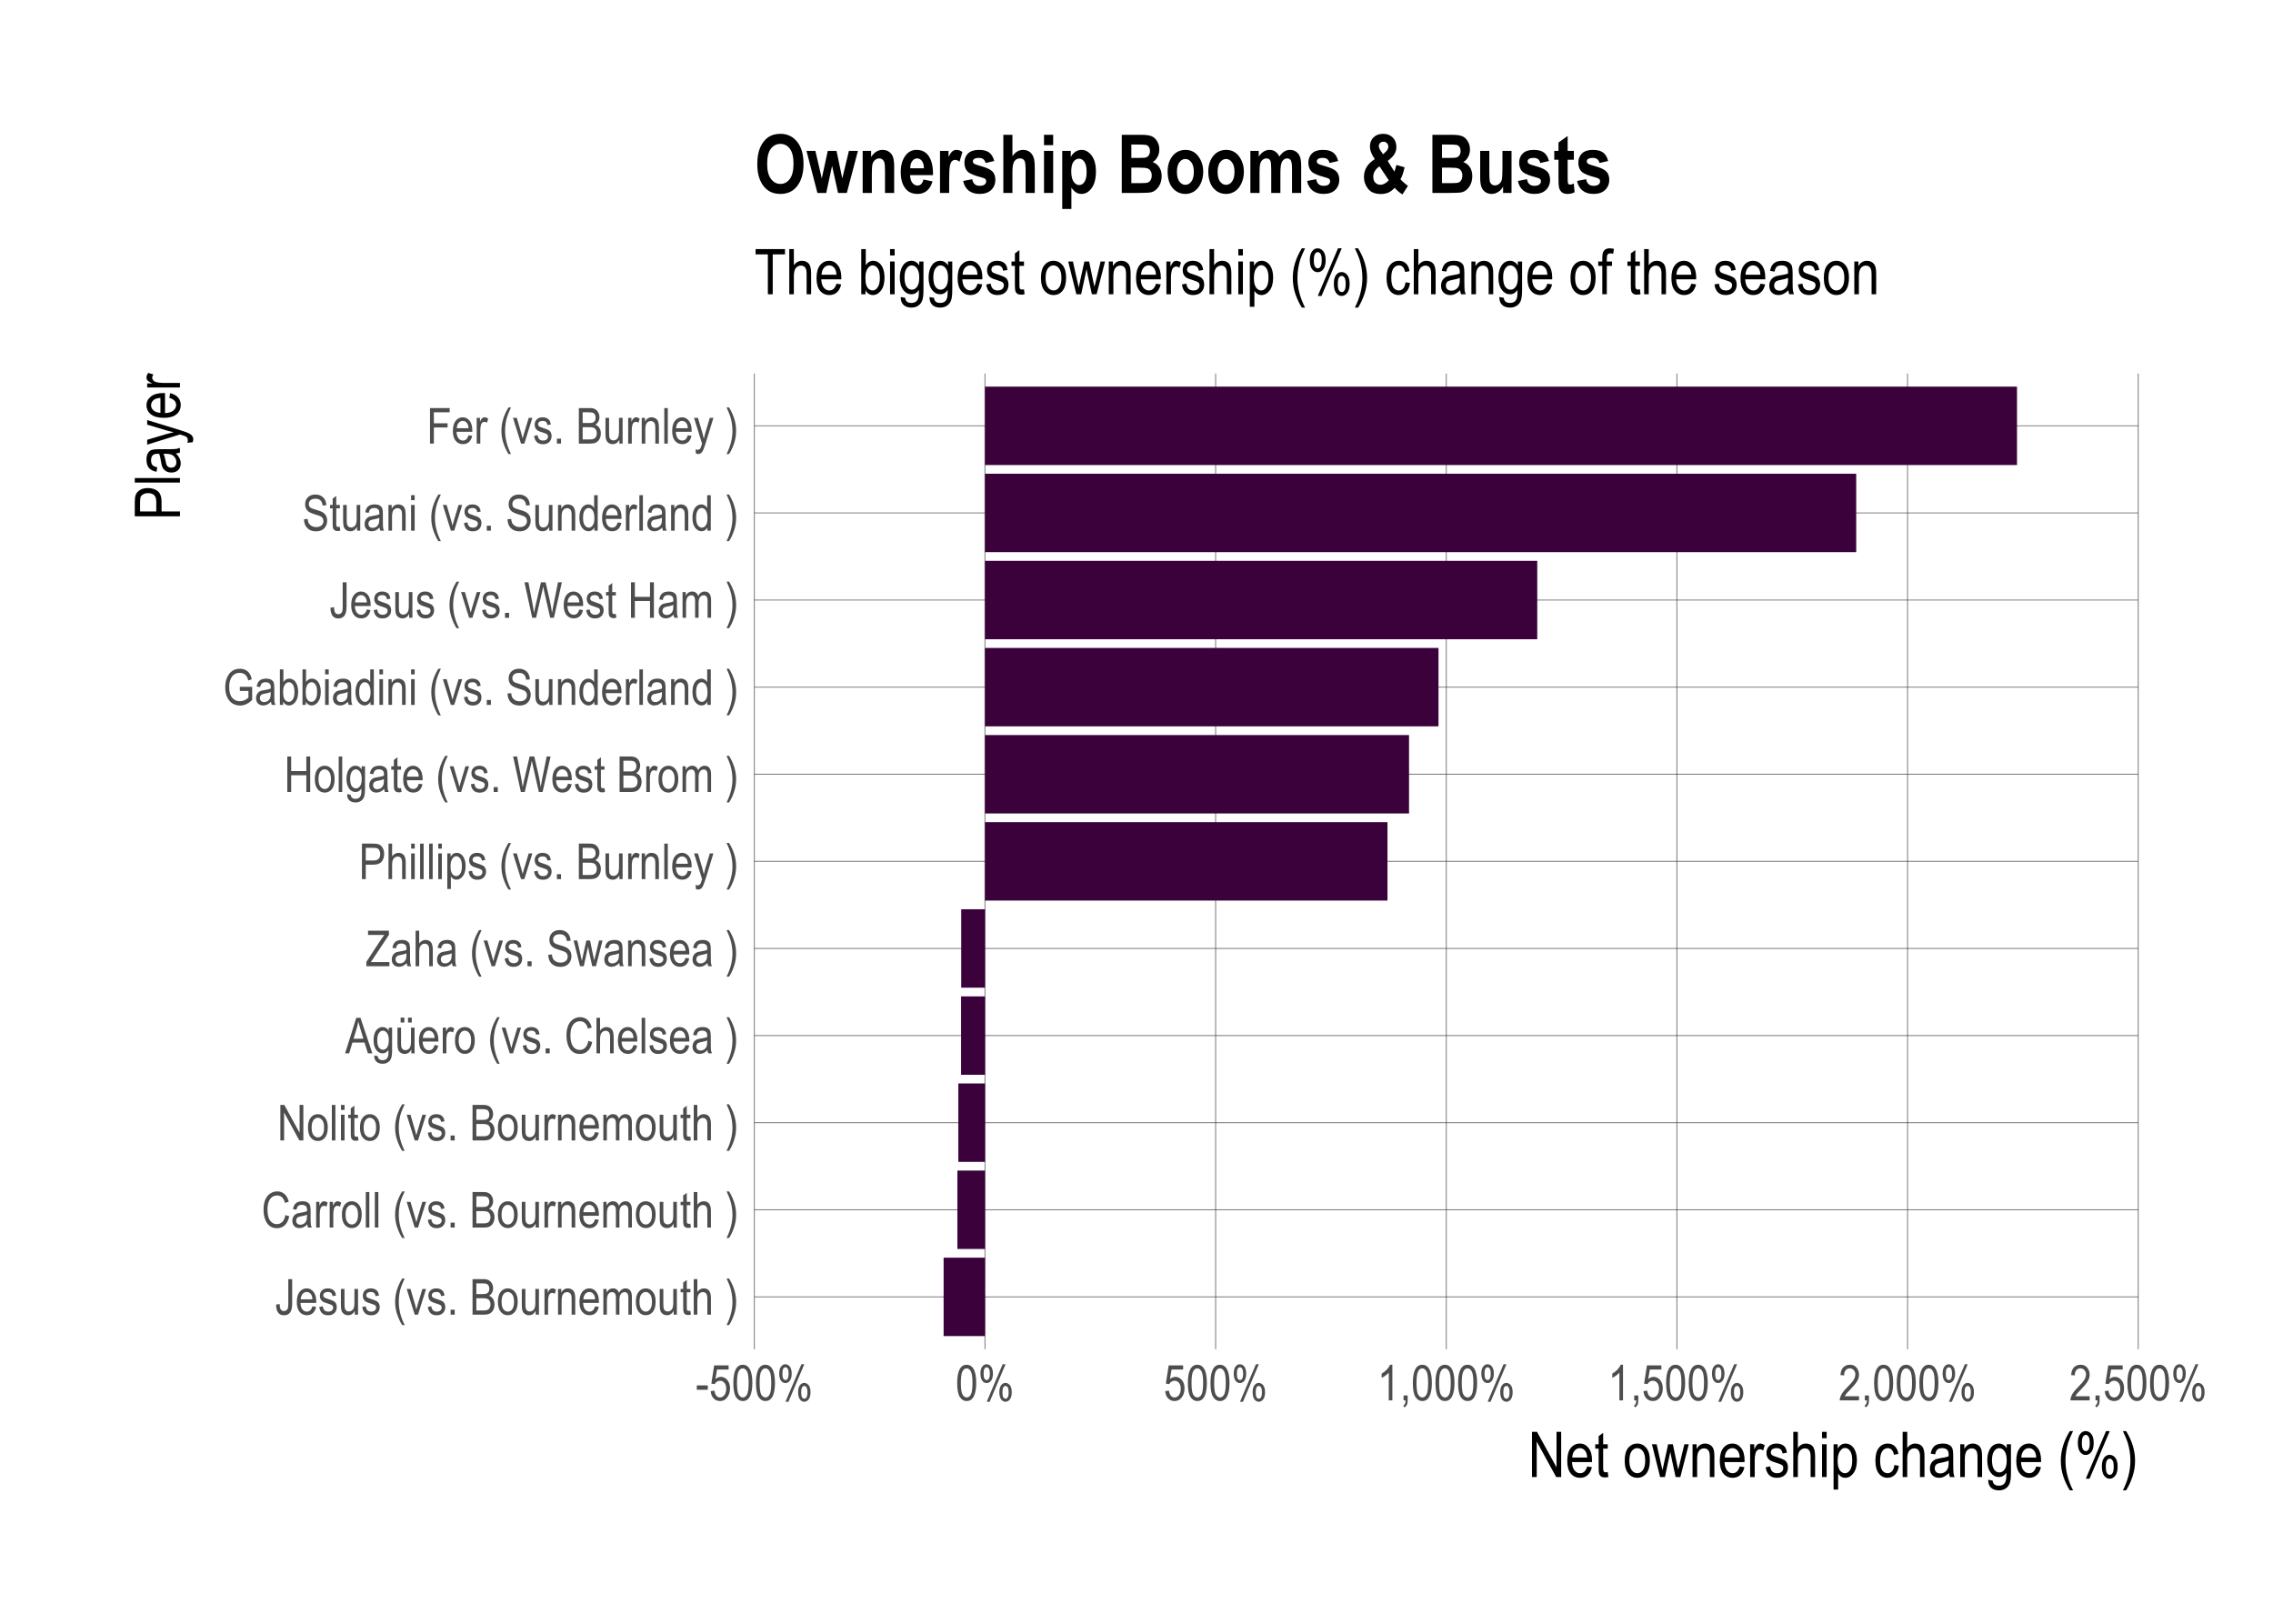 <?xml version="1.0" encoding="UTF-8"?>
<svg xmlns="http://www.w3.org/2000/svg" xmlns:xlink="http://www.w3.org/1999/xlink" width="504pt" height="360pt" viewBox="0 0 504 360" version="1.1">
<defs>
<g>
<symbol overflow="visible" id="glyph0-0">
<path style="stroke:none;" d="M 0.234 0 L 0.234 -6.875 L 2.328 -6.875 L 2.328 0 Z M 0.484 -0.281 L 2.078 -0.281 L 2.078 -6.641 L 0.484 -6.641 Z M 0.484 -0.281 "/>
</symbol>
<symbol overflow="visible" id="glyph0-1">
<path style="stroke:none;" d="M 0.234 -2.234 L 1.016 -2.359 C 1.035 -1.766 1.125 -1.352 1.281 -1.125 C 1.445 -0.906 1.676 -0.797 1.969 -0.797 C 2.176 -0.797 2.359 -0.852 2.516 -0.969 C 2.672 -1.082 2.773 -1.223 2.828 -1.391 C 2.898 -1.617 2.938 -1.973 2.938 -2.453 L 2.938 -7.875 L 3.797 -7.875 L 3.797 -2.516 C 3.797 -1.547 3.633 -0.859 3.312 -0.453 C 3 -0.055 2.555 0.141 1.984 0.141 C 1.422 0.141 1 -0.039 0.719 -0.406 C 0.395 -0.812 0.234 -1.422 0.234 -2.234 Z M 0.234 -2.234 "/>
</symbol>
<symbol overflow="visible" id="glyph0-2">
<path style="stroke:none;" d="M 3.781 -1.844 L 4.594 -1.719 C 4.457 -1.102 4.211 -0.641 3.859 -0.328 C 3.504 -0.023 3.062 0.125 2.531 0.125 C 1.875 0.125 1.336 -0.125 0.922 -0.625 C 0.516 -1.125 0.312 -1.848 0.312 -2.797 C 0.312 -3.785 0.516 -4.535 0.922 -5.047 C 1.336 -5.566 1.863 -5.828 2.5 -5.828 C 3.102 -5.828 3.609 -5.57 4.016 -5.062 C 4.422 -4.562 4.625 -3.828 4.625 -2.859 L 4.625 -2.609 L 1.125 -2.609 C 1.156 -1.961 1.301 -1.477 1.562 -1.156 C 1.832 -0.832 2.16 -0.672 2.547 -0.672 C 3.141 -0.672 3.551 -1.062 3.781 -1.844 Z M 1.172 -3.406 L 3.781 -3.406 C 3.75 -3.895 3.645 -4.258 3.469 -4.5 C 3.219 -4.852 2.895 -5.031 2.5 -5.031 C 2.145 -5.031 1.844 -4.883 1.594 -4.594 C 1.344 -4.301 1.203 -3.906 1.172 -3.406 Z M 1.172 -3.406 "/>
</symbol>
<symbol overflow="visible" id="glyph0-3">
<path style="stroke:none;" d="M 0.281 -1.703 L 1.062 -1.859 C 1.113 -1.453 1.238 -1.148 1.438 -0.953 C 1.645 -0.766 1.922 -0.672 2.266 -0.672 C 2.609 -0.672 2.875 -0.754 3.062 -0.922 C 3.258 -1.086 3.359 -1.301 3.359 -1.562 C 3.359 -1.789 3.273 -1.969 3.109 -2.094 C 2.992 -2.176 2.723 -2.285 2.297 -2.422 C 1.68 -2.609 1.27 -2.766 1.062 -2.891 C 0.852 -3.023 0.691 -3.203 0.578 -3.422 C 0.461 -3.648 0.406 -3.906 0.406 -4.188 C 0.406 -4.676 0.562 -5.07 0.875 -5.375 C 1.188 -5.676 1.617 -5.828 2.172 -5.828 C 2.523 -5.828 2.832 -5.766 3.094 -5.641 C 3.352 -5.516 3.551 -5.348 3.688 -5.141 C 3.832 -4.93 3.93 -4.629 3.984 -4.234 L 3.219 -4.109 C 3.145 -4.723 2.805 -5.031 2.203 -5.031 C 1.859 -5.031 1.598 -4.961 1.422 -4.828 C 1.254 -4.691 1.172 -4.516 1.172 -4.297 C 1.172 -4.086 1.254 -3.922 1.422 -3.797 C 1.516 -3.734 1.801 -3.617 2.281 -3.453 C 2.938 -3.242 3.359 -3.078 3.547 -2.953 C 3.742 -2.828 3.895 -2.656 4 -2.438 C 4.102 -2.227 4.156 -1.977 4.156 -1.688 C 4.156 -1.145 3.984 -0.703 3.641 -0.359 C 3.297 -0.023 2.828 0.141 2.234 0.141 C 1.109 0.141 0.457 -0.473 0.281 -1.703 Z M 0.281 -1.703 "/>
</symbol>
<symbol overflow="visible" id="glyph0-4">
<path style="stroke:none;" d="M 3.641 0 L 3.641 -0.844 C 3.461 -0.52 3.25 -0.273 3 -0.109 C 2.75 0.047 2.473 0.125 2.172 0.125 C 1.797 0.125 1.477 0.023 1.219 -0.172 C 0.957 -0.367 0.781 -0.617 0.688 -0.922 C 0.602 -1.223 0.562 -1.641 0.562 -2.172 L 0.562 -5.703 L 1.359 -5.703 L 1.359 -2.547 C 1.359 -1.953 1.383 -1.555 1.438 -1.359 C 1.5 -1.16 1.609 -1 1.766 -0.875 C 1.93 -0.758 2.113 -0.703 2.312 -0.703 C 2.695 -0.703 3.008 -0.859 3.25 -1.172 C 3.457 -1.441 3.562 -1.93 3.562 -2.641 L 3.562 -5.703 L 4.359 -5.703 L 4.359 0 Z M 3.641 0 "/>
</symbol>
<symbol overflow="visible" id="glyph0-5">
<path style="stroke:none;" d=""/>
</symbol>
<symbol overflow="visible" id="glyph0-6">
<path style="stroke:none;" d="M 2.109 2.312 C 1.711 1.695 1.352 0.938 1.031 0.031 C 0.707 -0.863 0.547 -1.828 0.547 -2.859 C 0.547 -4.598 1.066 -6.316 2.109 -8.016 L 2.672 -8.016 C 2.273 -7.172 2 -6.516 1.844 -6.047 C 1.688 -5.586 1.566 -5.078 1.484 -4.516 C 1.398 -3.961 1.359 -3.406 1.359 -2.844 C 1.359 -1.125 1.797 0.594 2.672 2.312 Z M 2.109 2.312 "/>
</symbol>
<symbol overflow="visible" id="glyph0-7">
<path style="stroke:none;" d="M 1.891 0 L 0.109 -5.703 L 0.953 -5.703 L 1.953 -2.281 C 2.066 -1.895 2.164 -1.516 2.25 -1.141 C 2.32 -1.441 2.422 -1.801 2.547 -2.219 L 3.594 -5.703 L 4.406 -5.703 L 2.625 0 Z M 1.891 0 "/>
</symbol>
<symbol overflow="visible" id="glyph0-8">
<path style="stroke:none;" d="M 0.828 0 L 0.828 -1.094 L 1.734 -1.094 L 1.734 0 Z M 0.828 0 "/>
</symbol>
<symbol overflow="visible" id="glyph0-9">
<path style="stroke:none;" d="M 0.672 0 L 0.672 -7.875 L 3.094 -7.875 C 3.582 -7.875 3.969 -7.797 4.25 -7.641 C 4.539 -7.492 4.773 -7.258 4.953 -6.938 C 5.141 -6.613 5.234 -6.254 5.234 -5.859 C 5.234 -5.504 5.156 -5.18 5 -4.891 C 4.844 -4.598 4.617 -4.363 4.328 -4.188 C 4.703 -4.051 5 -3.816 5.219 -3.484 C 5.438 -3.16 5.547 -2.758 5.547 -2.281 C 5.547 -1.801 5.445 -1.379 5.25 -1.016 C 5.051 -0.66 4.789 -0.398 4.469 -0.234 C 4.145 -0.078 3.695 0 3.125 0 Z M 1.516 -4.562 L 2.922 -4.562 C 3.285 -4.562 3.547 -4.586 3.703 -4.641 C 3.922 -4.711 4.086 -4.836 4.203 -5.016 C 4.328 -5.191 4.391 -5.43 4.391 -5.734 C 4.391 -6.023 4.332 -6.266 4.219 -6.453 C 4.113 -6.641 3.969 -6.766 3.781 -6.828 C 3.602 -6.898 3.281 -6.938 2.812 -6.938 L 1.516 -6.938 Z M 1.516 -0.922 L 3.125 -0.922 C 3.477 -0.922 3.738 -0.957 3.906 -1.031 C 4.156 -1.125 4.344 -1.273 4.469 -1.484 C 4.594 -1.703 4.656 -1.969 4.656 -2.281 C 4.656 -2.582 4.594 -2.836 4.469 -3.047 C 4.352 -3.254 4.191 -3.406 3.984 -3.5 C 3.773 -3.594 3.453 -3.641 3.016 -3.641 L 1.516 -3.641 Z M 1.516 -0.922 "/>
</symbol>
<symbol overflow="visible" id="glyph0-10">
<path style="stroke:none;" d="M 0.281 -2.859 C 0.281 -3.836 0.488 -4.578 0.906 -5.078 C 1.32 -5.578 1.844 -5.828 2.469 -5.828 C 3.094 -5.828 3.613 -5.578 4.031 -5.078 C 4.457 -4.578 4.672 -3.852 4.672 -2.906 C 4.672 -1.883 4.461 -1.125 4.047 -0.625 C 3.641 -0.125 3.113 0.125 2.469 0.125 C 1.844 0.125 1.32 -0.125 0.906 -0.625 C 0.488 -1.125 0.281 -1.867 0.281 -2.859 Z M 1.094 -2.859 C 1.094 -2.117 1.227 -1.566 1.5 -1.203 C 1.77 -0.848 2.102 -0.672 2.5 -0.672 C 2.875 -0.672 3.191 -0.848 3.453 -1.203 C 3.723 -1.566 3.859 -2.117 3.859 -2.859 C 3.859 -3.586 3.723 -4.129 3.453 -4.484 C 3.18 -4.848 2.848 -5.031 2.453 -5.031 C 2.078 -5.031 1.754 -4.848 1.484 -4.484 C 1.223 -4.129 1.094 -3.586 1.094 -2.859 Z M 1.094 -2.859 "/>
</symbol>
<symbol overflow="visible" id="glyph0-11">
<path style="stroke:none;" d="M 0.578 0 L 0.578 -5.703 L 1.297 -5.703 L 1.297 -4.844 C 1.473 -5.238 1.641 -5.5 1.797 -5.625 C 1.953 -5.758 2.125 -5.828 2.312 -5.828 C 2.57 -5.828 2.844 -5.723 3.125 -5.516 L 2.859 -4.625 C 2.66 -4.758 2.469 -4.828 2.281 -4.828 C 2.113 -4.828 1.957 -4.77 1.812 -4.656 C 1.676 -4.539 1.578 -4.375 1.516 -4.156 C 1.422 -3.789 1.375 -3.398 1.375 -2.984 L 1.375 0 Z M 0.578 0 "/>
</symbol>
<symbol overflow="visible" id="glyph0-12">
<path style="stroke:none;" d="M 0.578 0 L 0.578 -5.703 L 1.297 -5.703 L 1.297 -4.891 C 1.461 -5.203 1.672 -5.438 1.922 -5.594 C 2.172 -5.75 2.457 -5.828 2.781 -5.828 C 3.031 -5.828 3.258 -5.773 3.469 -5.672 C 3.688 -5.578 3.859 -5.453 3.984 -5.297 C 4.117 -5.141 4.219 -4.93 4.281 -4.672 C 4.352 -4.422 4.391 -4.031 4.391 -3.5 L 4.391 0 L 3.594 0 L 3.594 -3.469 C 3.594 -3.883 3.555 -4.188 3.484 -4.375 C 3.41 -4.57 3.297 -4.723 3.141 -4.828 C 2.992 -4.941 2.816 -5 2.609 -5 C 2.234 -5 1.93 -4.852 1.703 -4.562 C 1.484 -4.281 1.375 -3.797 1.375 -3.109 L 1.375 0 Z M 0.578 0 "/>
</symbol>
<symbol overflow="visible" id="glyph0-13">
<path style="stroke:none;" d="M 0.594 0 L 0.594 -5.703 L 1.297 -5.703 L 1.297 -4.906 C 1.453 -5.195 1.656 -5.422 1.906 -5.578 C 2.156 -5.742 2.426 -5.828 2.719 -5.828 C 3.051 -5.828 3.328 -5.742 3.547 -5.578 C 3.773 -5.41 3.941 -5.16 4.047 -4.828 C 4.223 -5.16 4.43 -5.41 4.672 -5.578 C 4.922 -5.742 5.191 -5.828 5.484 -5.828 C 5.93 -5.828 6.281 -5.676 6.531 -5.375 C 6.789 -5.07 6.922 -4.586 6.922 -3.922 L 6.922 0 L 6.141 0 L 6.141 -3.594 C 6.141 -4 6.109 -4.285 6.047 -4.453 C 5.992 -4.629 5.898 -4.766 5.766 -4.859 C 5.629 -4.953 5.477 -5 5.312 -5 C 4.977 -5 4.703 -4.863 4.484 -4.594 C 4.266 -4.32 4.156 -3.895 4.156 -3.312 L 4.156 0 L 3.375 0 L 3.375 -3.703 C 3.375 -4.18 3.301 -4.516 3.156 -4.703 C 3.008 -4.898 2.805 -5 2.547 -5 C 2.191 -5 1.906 -4.852 1.688 -4.562 C 1.477 -4.27 1.375 -3.734 1.375 -2.953 L 1.375 0 Z M 0.594 0 "/>
</symbol>
<symbol overflow="visible" id="glyph0-14">
<path style="stroke:none;" d="M 2.344 -0.859 L 2.453 -0.016 C 2.234 0.047 2.035 0.078 1.859 0.078 C 1.586 0.078 1.367 0.023 1.203 -0.078 C 1.035 -0.191 0.914 -0.344 0.844 -0.531 C 0.781 -0.727 0.75 -1.109 0.75 -1.672 L 0.75 -4.953 L 0.172 -4.953 L 0.172 -5.703 L 0.75 -5.703 L 0.75 -7.109 L 1.547 -7.703 L 1.547 -5.703 L 2.344 -5.703 L 2.344 -4.953 L 1.547 -4.953 L 1.547 -1.609 C 1.547 -1.305 1.566 -1.109 1.609 -1.016 C 1.68 -0.891 1.812 -0.828 2 -0.828 C 2.082 -0.828 2.195 -0.836 2.344 -0.859 Z M 2.344 -0.859 "/>
</symbol>
<symbol overflow="visible" id="glyph0-15">
<path style="stroke:none;" d="M 0.578 0 L 0.578 -7.875 L 1.375 -7.875 L 1.375 -5.047 C 1.562 -5.305 1.77 -5.5 2 -5.625 C 2.238 -5.758 2.5 -5.828 2.781 -5.828 C 3.281 -5.828 3.672 -5.664 3.953 -5.344 C 4.242 -5.031 4.391 -4.453 4.391 -3.609 L 4.391 0 L 3.594 0 L 3.594 -3.609 C 3.594 -4.109 3.504 -4.461 3.328 -4.672 C 3.16 -4.891 2.922 -5 2.609 -5 C 2.266 -5 1.973 -4.859 1.734 -4.578 C 1.492 -4.305 1.375 -3.82 1.375 -3.125 L 1.375 0 Z M 0.578 0 "/>
</symbol>
<symbol overflow="visible" id="glyph0-16">
<path style="stroke:none;" d="M 0.891 2.312 L 0.328 2.312 C 1.203 0.594 1.641 -1.125 1.641 -2.844 C 1.641 -3.406 1.594 -3.961 1.5 -4.516 C 1.414 -5.078 1.297 -5.586 1.141 -6.047 C 0.992 -6.516 0.723 -7.172 0.328 -8.016 L 0.891 -8.016 C 1.93 -6.316 2.453 -4.598 2.453 -2.859 C 2.453 -1.859 2.297 -0.906 1.984 0 C 1.68 0.895 1.316 1.664 0.891 2.312 Z M 0.891 2.312 "/>
</symbol>
<symbol overflow="visible" id="glyph0-17">
<path style="stroke:none;" d="M 5.281 -2.766 L 6.141 -2.5 C 5.953 -1.613 5.617 -0.953 5.141 -0.516 C 4.672 -0.078 4.094 0.141 3.406 0.141 C 2.812 0.141 2.301 -0.004 1.875 -0.297 C 1.445 -0.586 1.098 -1.055 0.828 -1.703 C 0.566 -2.348 0.438 -3.109 0.438 -3.984 C 0.438 -4.859 0.566 -5.594 0.828 -6.188 C 1.098 -6.789 1.461 -7.242 1.922 -7.547 C 2.391 -7.859 2.91 -8.016 3.484 -8.016 C 4.109 -8.016 4.645 -7.816 5.094 -7.422 C 5.539 -7.035 5.852 -6.469 6.031 -5.719 L 5.188 -5.469 C 4.906 -6.562 4.332 -7.109 3.469 -7.109 C 3.031 -7.109 2.656 -7 2.344 -6.781 C 2.031 -6.562 1.781 -6.219 1.594 -5.75 C 1.406 -5.289 1.312 -4.703 1.312 -3.984 C 1.312 -2.91 1.5 -2.102 1.875 -1.562 C 2.258 -1.02 2.766 -0.75 3.391 -0.75 C 3.859 -0.75 4.258 -0.914 4.594 -1.25 C 4.938 -1.582 5.164 -2.086 5.281 -2.766 Z M 5.281 -2.766 "/>
</symbol>
<symbol overflow="visible" id="glyph0-18">
<path style="stroke:none;" d="M 3.625 -0.703 C 3.363 -0.43 3.086 -0.223 2.797 -0.078 C 2.516 0.055 2.219 0.125 1.906 0.125 C 1.426 0.125 1.039 -0.02 0.75 -0.312 C 0.457 -0.602 0.312 -1 0.312 -1.5 C 0.312 -1.832 0.379 -2.125 0.516 -2.375 C 0.648 -2.625 0.832 -2.82 1.062 -2.969 C 1.301 -3.113 1.664 -3.219 2.156 -3.281 C 2.789 -3.375 3.258 -3.488 3.562 -3.625 L 3.578 -3.875 C 3.578 -4.258 3.504 -4.531 3.359 -4.688 C 3.16 -4.914 2.859 -5.031 2.453 -5.031 C 2.086 -5.031 1.812 -4.953 1.625 -4.797 C 1.445 -4.648 1.312 -4.367 1.219 -3.953 L 0.453 -4.078 C 0.555 -4.691 0.773 -5.133 1.109 -5.406 C 1.453 -5.688 1.941 -5.828 2.578 -5.828 C 3.066 -5.828 3.445 -5.734 3.719 -5.547 C 4 -5.367 4.176 -5.145 4.25 -4.875 C 4.32 -4.602 4.359 -4.203 4.359 -3.672 L 4.359 -2.391 C 4.359 -1.484 4.375 -0.91 4.406 -0.672 C 4.445 -0.441 4.52 -0.219 4.625 0 L 3.797 0 C 3.711 -0.195 3.656 -0.43 3.625 -0.703 Z M 3.562 -2.859 C 3.27 -2.711 2.836 -2.594 2.266 -2.5 C 1.93 -2.438 1.695 -2.367 1.562 -2.297 C 1.438 -2.223 1.336 -2.117 1.266 -1.984 C 1.191 -1.848 1.156 -1.695 1.156 -1.531 C 1.156 -1.258 1.238 -1.039 1.406 -0.875 C 1.57 -0.707 1.805 -0.625 2.109 -0.625 C 2.391 -0.625 2.645 -0.695 2.875 -0.844 C 3.102 -0.988 3.273 -1.188 3.391 -1.438 C 3.504 -1.688 3.562 -2.047 3.562 -2.516 Z M 3.562 -2.859 "/>
</symbol>
<symbol overflow="visible" id="glyph0-19">
<path style="stroke:none;" d="M 0.562 0 L 0.562 -7.875 L 1.344 -7.875 L 1.344 0 Z M 0.562 0 "/>
</symbol>
<symbol overflow="visible" id="glyph0-20">
<path style="stroke:none;" d="M 0.672 0 L 0.672 -7.875 L 1.547 -7.875 L 4.938 -1.688 L 4.938 -7.875 L 5.766 -7.875 L 5.766 0 L 4.875 0 L 1.5 -6.188 L 1.5 0 Z M 0.672 0 "/>
</symbol>
<symbol overflow="visible" id="glyph0-21">
<path style="stroke:none;" d="M 0.578 -6.766 L 0.578 -7.875 L 1.375 -7.875 L 1.375 -6.766 Z M 0.578 0 L 0.578 -5.703 L 1.375 -5.703 L 1.375 0 Z M 0.578 0 "/>
</symbol>
<symbol overflow="visible" id="glyph0-22">
<path style="stroke:none;" d="M -0.016 0 L 2.469 -7.875 L 3.391 -7.875 L 6.031 0 L 5.047 0 L 4.297 -2.391 L 1.609 -2.391 L 0.891 0 Z M 1.859 -3.234 L 4.047 -3.234 L 3.375 -5.422 C 3.164 -6.086 3.008 -6.629 2.906 -7.047 C 2.82 -6.547 2.707 -6.047 2.562 -5.547 Z M 1.859 -3.234 "/>
</symbol>
<symbol overflow="visible" id="glyph0-23">
<path style="stroke:none;" d="M 0.438 0.469 L 1.203 0.609 C 1.234 0.91 1.336 1.133 1.516 1.281 C 1.703 1.438 1.953 1.516 2.266 1.516 C 2.617 1.516 2.895 1.43 3.094 1.266 C 3.301 1.098 3.445 0.848 3.531 0.516 C 3.57 0.316 3.594 -0.102 3.594 -0.75 C 3.414 -0.5 3.219 -0.312 3 -0.188 C 2.789 -0.062 2.555 0 2.297 0 C 1.742 0 1.281 -0.234 0.906 -0.703 C 0.488 -1.254 0.281 -1.984 0.281 -2.891 C 0.281 -3.504 0.367 -4.039 0.547 -4.5 C 0.734 -4.957 0.977 -5.289 1.281 -5.5 C 1.582 -5.719 1.922 -5.828 2.297 -5.828 C 2.578 -5.828 2.832 -5.758 3.062 -5.625 C 3.289 -5.488 3.488 -5.285 3.656 -5.016 L 3.656 -5.703 L 4.391 -5.703 L 4.391 -0.781 C 4.391 0.102 4.316 0.734 4.172 1.109 C 4.035 1.484 3.801 1.773 3.469 1.984 C 3.145 2.203 2.754 2.312 2.297 2.312 C 1.691 2.312 1.223 2.148 0.891 1.828 C 0.566 1.504 0.414 1.051 0.438 0.469 Z M 1.094 -2.953 C 1.094 -2.203 1.211 -1.656 1.453 -1.312 C 1.703 -0.969 2.008 -0.797 2.375 -0.797 C 2.727 -0.797 3.031 -0.961 3.281 -1.297 C 3.531 -1.641 3.656 -2.176 3.656 -2.906 C 3.656 -3.625 3.523 -4.156 3.266 -4.5 C 3.016 -4.852 2.703 -5.031 2.328 -5.031 C 2.004 -5.031 1.719 -4.852 1.469 -4.5 C 1.219 -4.156 1.094 -3.641 1.094 -2.953 Z M 1.094 -2.953 "/>
</symbol>
<symbol overflow="visible" id="glyph0-24">
<path style="stroke:none;" d="M 3.641 0 L 3.641 -0.844 C 3.461 -0.52 3.25 -0.273 3 -0.109 C 2.75 0.047 2.473 0.125 2.172 0.125 C 1.797 0.125 1.477 0.023 1.219 -0.172 C 0.957 -0.367 0.781 -0.617 0.688 -0.922 C 0.602 -1.223 0.562 -1.641 0.562 -2.172 L 0.562 -5.703 L 1.359 -5.703 L 1.359 -2.547 C 1.359 -1.953 1.383 -1.555 1.438 -1.359 C 1.5 -1.16 1.609 -1 1.766 -0.875 C 1.93 -0.758 2.113 -0.703 2.312 -0.703 C 2.695 -0.703 3.008 -0.859 3.25 -1.172 C 3.457 -1.441 3.562 -1.93 3.562 -2.641 L 3.562 -5.703 L 4.359 -5.703 L 4.359 0 Z M 1.266 -6.828 L 1.266 -7.922 L 2.094 -7.922 L 2.094 -6.828 Z M 2.906 -6.828 L 2.906 -7.922 L 3.734 -7.922 L 3.734 -6.828 Z M 2.906 -6.828 "/>
</symbol>
<symbol overflow="visible" id="glyph0-25">
<path style="stroke:none;" d="M 0.188 0 L 0.188 -0.969 L 3.5 -6.016 C 3.727 -6.359 3.953 -6.664 4.172 -6.938 L 0.562 -6.938 L 0.562 -7.875 L 5.188 -7.875 L 5.188 -6.938 L 1.562 -1.484 L 1.172 -0.922 L 5.297 -0.922 L 5.297 0 Z M 0.188 0 "/>
</symbol>
<symbol overflow="visible" id="glyph0-26">
<path style="stroke:none;" d="M 0.406 -2.531 L 1.219 -2.609 C 1.258 -2.18 1.352 -1.844 1.5 -1.594 C 1.656 -1.352 1.875 -1.16 2.156 -1.016 C 2.438 -0.867 2.754 -0.797 3.109 -0.797 C 3.617 -0.797 4.016 -0.922 4.297 -1.172 C 4.578 -1.422 4.719 -1.742 4.719 -2.141 C 4.719 -2.379 4.664 -2.582 4.562 -2.75 C 4.469 -2.926 4.316 -3.066 4.109 -3.172 C 3.898 -3.285 3.453 -3.441 2.766 -3.641 C 2.16 -3.828 1.727 -4.008 1.469 -4.188 C 1.207 -4.375 1.004 -4.609 0.859 -4.891 C 0.723 -5.172 0.656 -5.488 0.656 -5.844 C 0.656 -6.477 0.859 -7 1.266 -7.406 C 1.68 -7.812 2.238 -8.016 2.938 -8.016 C 3.414 -8.016 3.832 -7.914 4.188 -7.719 C 4.551 -7.531 4.832 -7.258 5.031 -6.906 C 5.227 -6.551 5.336 -6.133 5.359 -5.656 L 4.531 -5.578 C 4.488 -6.086 4.332 -6.469 4.062 -6.719 C 3.801 -6.969 3.438 -7.094 2.969 -7.094 C 2.477 -7.094 2.109 -6.984 1.859 -6.766 C 1.609 -6.547 1.484 -6.266 1.484 -5.922 C 1.484 -5.609 1.57 -5.363 1.75 -5.188 C 1.938 -5.008 2.359 -4.832 3.016 -4.656 C 3.648 -4.477 4.098 -4.32 4.359 -4.188 C 4.754 -3.988 5.051 -3.723 5.25 -3.391 C 5.445 -3.066 5.547 -2.68 5.547 -2.234 C 5.547 -1.773 5.441 -1.359 5.234 -0.984 C 5.023 -0.617 4.738 -0.336 4.375 -0.141 C 4.008 0.047 3.57 0.141 3.062 0.141 C 2.258 0.141 1.617 -0.098 1.141 -0.578 C 0.672 -1.055 0.426 -1.707 0.406 -2.531 Z M 0.406 -2.531 "/>
</symbol>
<symbol overflow="visible" id="glyph0-27">
<path style="stroke:none;" d="M 1.438 0 L 0.016 -5.703 L 0.828 -5.703 L 1.578 -2.406 L 1.844 -1.188 L 2.094 -2.359 L 2.844 -5.703 L 3.656 -5.703 L 4.344 -2.391 L 4.594 -1.312 L 4.859 -2.406 L 5.656 -5.703 L 6.422 -5.703 L 4.969 0 L 4.141 0 L 3.391 -3.422 L 3.219 -4.391 L 2.266 0 Z M 1.438 0 "/>
</symbol>
<symbol overflow="visible" id="glyph0-28">
<path style="stroke:none;" d="M 0.703 0 L 0.703 -7.875 L 3.125 -7.875 C 3.695 -7.875 4.125 -7.82 4.406 -7.719 C 4.77 -7.582 5.062 -7.328 5.281 -6.953 C 5.508 -6.586 5.625 -6.141 5.625 -5.609 C 5.625 -4.898 5.441 -4.32 5.078 -3.875 C 4.711 -3.426 4.086 -3.203 3.203 -3.203 L 1.547 -3.203 L 1.547 0 Z M 1.547 -4.125 L 3.219 -4.125 C 3.75 -4.125 4.133 -4.242 4.375 -4.484 C 4.625 -4.723 4.75 -5.082 4.75 -5.562 C 4.75 -5.875 4.688 -6.141 4.562 -6.359 C 4.445 -6.586 4.301 -6.738 4.125 -6.812 C 3.957 -6.895 3.648 -6.938 3.203 -6.938 L 1.547 -6.938 Z M 1.547 -4.125 "/>
</symbol>
<symbol overflow="visible" id="glyph0-29">
<path style="stroke:none;" d="M 0.578 2.188 L 0.578 -5.703 L 1.312 -5.703 L 1.312 -4.969 C 1.488 -5.27 1.688 -5.488 1.906 -5.625 C 2.125 -5.758 2.375 -5.828 2.656 -5.828 C 3.02 -5.828 3.348 -5.719 3.641 -5.5 C 3.941 -5.281 4.18 -4.945 4.359 -4.5 C 4.547 -4.062 4.641 -3.531 4.641 -2.906 C 4.641 -1.926 4.438 -1.176 4.031 -0.656 C 3.625 -0.133 3.145 0.125 2.594 0.125 C 2.352 0.125 2.125 0.062 1.906 -0.062 C 1.695 -0.188 1.52 -0.363 1.375 -0.594 L 1.375 2.188 Z M 1.297 -2.812 C 1.297 -2.082 1.414 -1.539 1.656 -1.188 C 1.906 -0.844 2.207 -0.672 2.562 -0.672 C 2.895 -0.672 3.188 -0.848 3.438 -1.203 C 3.695 -1.566 3.828 -2.129 3.828 -2.891 C 3.828 -3.629 3.703 -4.176 3.453 -4.531 C 3.211 -4.895 2.914 -5.078 2.562 -5.078 C 2.238 -5.078 1.945 -4.883 1.688 -4.5 C 1.426 -4.113 1.297 -3.551 1.297 -2.812 Z M 1.297 -2.812 "/>
</symbol>
<symbol overflow="visible" id="glyph0-30">
<path style="stroke:none;" d="M 0.562 2.203 L 0.469 1.297 C 0.645 1.348 0.797 1.375 0.922 1.375 C 1.086 1.375 1.223 1.336 1.328 1.266 C 1.441 1.203 1.535 1.098 1.609 0.953 C 1.641 0.898 1.742 0.586 1.922 0.016 L 0.141 -5.703 L 1 -5.703 L 1.984 -2.406 C 2.098 -1.988 2.207 -1.547 2.312 -1.078 C 2.406 -1.523 2.516 -1.957 2.641 -2.375 L 3.641 -5.703 L 4.438 -5.703 L 2.656 0.094 C 2.414 0.844 2.227 1.344 2.094 1.594 C 1.969 1.852 1.816 2.035 1.641 2.141 C 1.473 2.254 1.281 2.312 1.062 2.312 C 0.914 2.312 0.75 2.273 0.562 2.203 Z M 0.562 2.203 "/>
</symbol>
<symbol overflow="visible" id="glyph0-31">
<path style="stroke:none;" d="M 0.688 0 L 0.688 -7.875 L 1.547 -7.875 L 1.547 -4.641 L 4.906 -4.641 L 4.906 -7.875 L 5.766 -7.875 L 5.766 0 L 4.906 0 L 4.906 -3.719 L 1.547 -3.719 L 1.547 0 Z M 0.688 0 "/>
</symbol>
<symbol overflow="visible" id="glyph0-32">
<path style="stroke:none;" d="M 1.844 0 L 0.125 -7.875 L 1 -7.875 L 1.984 -2.719 C 2.086 -2.188 2.176 -1.645 2.25 -1.094 L 2.547 -2.562 L 3.781 -7.875 L 4.812 -7.875 L 5.734 -3.891 C 5.953 -2.922 6.117 -1.988 6.234 -1.094 C 6.316 -1.613 6.422 -2.188 6.547 -2.812 L 7.562 -7.875 L 8.422 -7.875 L 6.656 0 L 5.828 0 L 4.469 -6 L 4.266 -6.922 C 4.203 -6.578 4.141 -6.27 4.078 -6 L 2.703 0 Z M 1.844 0 "/>
</symbol>
<symbol overflow="visible" id="glyph0-33">
<path style="stroke:none;" d="M 3.734 -3.094 L 3.734 -4.016 L 6.469 -4.016 L 6.469 -1.094 C 6.051 -0.688 5.617 -0.379 5.172 -0.172 C 4.723 0.035 4.266 0.141 3.797 0.141 C 3.16 0.141 2.594 -0.016 2.094 -0.328 C 1.602 -0.648 1.211 -1.113 0.922 -1.719 C 0.641 -2.32 0.5 -3.051 0.5 -3.906 C 0.5 -4.758 0.645 -5.504 0.938 -6.141 C 1.227 -6.773 1.609 -7.242 2.078 -7.547 C 2.547 -7.859 3.098 -8.016 3.734 -8.016 C 4.211 -8.016 4.629 -7.926 4.984 -7.75 C 5.336 -7.57 5.629 -7.32 5.859 -7 C 6.086 -6.676 6.258 -6.234 6.375 -5.672 L 5.609 -5.422 C 5.504 -5.859 5.367 -6.188 5.203 -6.406 C 5.047 -6.625 4.836 -6.797 4.578 -6.922 C 4.328 -7.047 4.039 -7.109 3.719 -7.109 C 3.25 -7.109 2.844 -6.992 2.5 -6.766 C 2.164 -6.547 1.895 -6.195 1.688 -5.719 C 1.477 -5.238 1.375 -4.648 1.375 -3.953 C 1.375 -2.898 1.594 -2.113 2.031 -1.594 C 2.477 -1.07 3.055 -0.812 3.766 -0.812 C 4.098 -0.812 4.441 -0.891 4.797 -1.047 C 5.148 -1.211 5.43 -1.406 5.641 -1.625 L 5.641 -3.094 Z M 3.734 -3.094 "/>
</symbol>
<symbol overflow="visible" id="glyph0-34">
<path style="stroke:none;" d="M 1.312 0 L 0.578 0 L 0.578 -7.875 L 1.359 -7.875 L 1.359 -5.062 C 1.523 -5.32 1.711 -5.516 1.922 -5.641 C 2.141 -5.766 2.379 -5.828 2.641 -5.828 C 3.016 -5.828 3.348 -5.719 3.641 -5.5 C 3.941 -5.281 4.18 -4.945 4.359 -4.5 C 4.535 -4.062 4.625 -3.523 4.625 -2.891 C 4.625 -1.922 4.422 -1.176 4.016 -0.656 C 3.617 -0.133 3.148 0.125 2.609 0.125 C 2.336 0.125 2.094 0.055 1.875 -0.078 C 1.656 -0.223 1.469 -0.438 1.312 -0.719 Z M 1.297 -2.891 C 1.297 -2.305 1.348 -1.863 1.453 -1.562 C 1.566 -1.27 1.723 -1.047 1.922 -0.891 C 2.117 -0.742 2.336 -0.672 2.578 -0.672 C 2.898 -0.672 3.188 -0.852 3.438 -1.219 C 3.688 -1.582 3.812 -2.129 3.812 -2.859 C 3.812 -3.609 3.691 -4.156 3.453 -4.5 C 3.211 -4.852 2.914 -5.031 2.562 -5.031 C 2.227 -5.031 1.93 -4.848 1.672 -4.484 C 1.422 -4.117 1.297 -3.586 1.297 -2.891 Z M 1.297 -2.891 "/>
</symbol>
<symbol overflow="visible" id="glyph0-35">
<path style="stroke:none;" d="M 3.609 0 L 3.609 -0.719 C 3.473 -0.445 3.289 -0.238 3.062 -0.094 C 2.832 0.051 2.586 0.125 2.328 0.125 C 1.773 0.125 1.297 -0.133 0.891 -0.656 C 0.492 -1.176 0.297 -1.91 0.297 -2.859 C 0.297 -3.504 0.383 -4.051 0.562 -4.5 C 0.738 -4.945 0.977 -5.281 1.281 -5.5 C 1.582 -5.719 1.914 -5.828 2.281 -5.828 C 2.539 -5.828 2.781 -5.758 3 -5.625 C 3.227 -5.488 3.414 -5.297 3.562 -5.047 L 3.562 -7.875 L 4.359 -7.875 L 4.359 0 Z M 1.109 -2.844 C 1.109 -2.102 1.234 -1.555 1.484 -1.203 C 1.742 -0.848 2.047 -0.672 2.391 -0.672 C 2.723 -0.672 3.008 -0.844 3.25 -1.188 C 3.5 -1.531 3.625 -2.047 3.625 -2.734 C 3.625 -3.535 3.5 -4.117 3.25 -4.484 C 3.008 -4.848 2.703 -5.031 2.328 -5.031 C 1.992 -5.031 1.707 -4.852 1.469 -4.5 C 1.227 -4.156 1.109 -3.602 1.109 -2.844 Z M 1.109 -2.844 "/>
</symbol>
<symbol overflow="visible" id="glyph0-36">
<path style="stroke:none;" d="M 0.75 0 L 0.75 -7.875 L 5.109 -7.875 L 5.109 -6.938 L 1.609 -6.938 L 1.609 -4.5 L 4.641 -4.5 L 4.641 -3.578 L 1.609 -3.578 L 1.609 0 Z M 0.75 0 "/>
</symbol>
<symbol overflow="visible" id="glyph0-37">
<path style="stroke:none;" d="M 0.281 -2.359 L 0.281 -3.328 L 2.719 -3.328 L 2.719 -2.359 Z M 0.281 -2.359 "/>
</symbol>
<symbol overflow="visible" id="glyph0-38">
<path style="stroke:none;" d="M 0.359 -2.062 L 1.188 -2.156 C 1.258 -1.645 1.406 -1.266 1.625 -1.016 C 1.852 -0.773 2.117 -0.656 2.422 -0.656 C 2.797 -0.656 3.117 -0.828 3.391 -1.172 C 3.66 -1.523 3.797 -2 3.797 -2.594 C 3.797 -3.156 3.664 -3.586 3.406 -3.891 C 3.145 -4.203 2.816 -4.359 2.422 -4.359 C 2.18 -4.359 1.953 -4.289 1.734 -4.156 C 1.523 -4.031 1.363 -3.848 1.25 -3.609 L 0.5 -3.719 L 1.125 -7.766 L 4.328 -7.766 L 4.328 -6.844 L 1.766 -6.844 L 1.406 -4.734 C 1.789 -5.055 2.195 -5.219 2.625 -5.219 C 3.164 -5.219 3.633 -4.988 4.031 -4.531 C 4.438 -4.07 4.641 -3.453 4.641 -2.672 C 4.641 -1.898 4.438 -1.238 4.031 -0.688 C 3.633 -0.133 3.102 0.141 2.438 0.141 C 1.875 0.141 1.398 -0.051 1.016 -0.438 C 0.629 -0.832 0.41 -1.375 0.359 -2.062 Z M 0.359 -2.062 "/>
</symbol>
<symbol overflow="visible" id="glyph0-39">
<path style="stroke:none;" d="M 0.359 -3.891 C 0.359 -5.203 0.535 -6.195 0.891 -6.875 C 1.242 -7.562 1.77 -7.906 2.469 -7.906 C 3.082 -7.906 3.566 -7.629 3.922 -7.078 C 4.359 -6.41 4.578 -5.348 4.578 -3.891 C 4.578 -2.566 4.395 -1.562 4.031 -0.875 C 3.676 -0.195 3.148 0.141 2.453 0.141 C 1.836 0.141 1.332 -0.16 0.938 -0.766 C 0.551 -1.367 0.359 -2.41 0.359 -3.891 Z M 1.172 -3.891 C 1.172 -2.609 1.289 -1.75 1.531 -1.312 C 1.781 -0.875 2.098 -0.656 2.484 -0.656 C 2.848 -0.656 3.148 -0.875 3.391 -1.312 C 3.629 -1.758 3.75 -2.617 3.75 -3.891 C 3.75 -5.172 3.625 -6.023 3.375 -6.453 C 3.133 -6.891 2.82 -7.109 2.438 -7.109 C 2.07 -7.109 1.77 -6.883 1.531 -6.438 C 1.289 -6 1.172 -5.148 1.172 -3.891 Z M 1.172 -3.891 "/>
</symbol>
<symbol overflow="visible" id="glyph0-40">
<path style="stroke:none;" d="M 0.5 -5.984 C 0.5 -6.641 0.629 -7.141 0.891 -7.484 C 1.16 -7.836 1.484 -8.016 1.859 -8.016 C 2.254 -8.016 2.586 -7.836 2.859 -7.484 C 3.129 -7.141 3.266 -6.625 3.266 -5.938 C 3.266 -5.258 3.129 -4.738 2.859 -4.375 C 2.586 -4.02 2.258 -3.844 1.875 -3.844 C 1.488 -3.844 1.16 -4.02 0.891 -4.375 C 0.629 -4.727 0.5 -5.266 0.5 -5.984 Z M 1.891 -7.344 C 1.691 -7.344 1.523 -7.238 1.391 -7.031 C 1.266 -6.82 1.203 -6.453 1.203 -5.922 C 1.203 -5.398 1.266 -5.035 1.391 -4.828 C 1.523 -4.617 1.695 -4.516 1.906 -4.516 C 2.094 -4.516 2.25 -4.617 2.375 -4.828 C 2.508 -5.035 2.578 -5.398 2.578 -5.922 C 2.578 -6.441 2.508 -6.805 2.375 -7.016 C 2.25 -7.234 2.086 -7.344 1.891 -7.344 Z M 1.891 0.297 L 5.422 -8.016 L 6.062 -8.016 L 2.547 0.297 Z M 4.688 -1.844 C 4.688 -2.5 4.816 -3 5.078 -3.344 C 5.336 -3.695 5.656 -3.875 6.031 -3.875 C 6.426 -3.875 6.758 -3.703 7.031 -3.359 C 7.301 -3.016 7.438 -2.492 7.438 -1.797 C 7.438 -1.117 7.301 -0.598 7.031 -0.234 C 6.758 0.117 6.43 0.297 6.047 0.297 C 5.672 0.297 5.348 0.117 5.078 -0.234 C 4.816 -0.598 4.688 -1.133 4.688 -1.844 Z M 6.062 -3.203 C 5.863 -3.203 5.695 -3.098 5.562 -2.891 C 5.438 -2.68 5.375 -2.312 5.375 -1.781 C 5.375 -1.258 5.438 -0.895 5.562 -0.688 C 5.695 -0.477 5.867 -0.375 6.078 -0.375 C 6.266 -0.375 6.422 -0.477 6.547 -0.688 C 6.68 -0.906 6.75 -1.273 6.75 -1.797 C 6.75 -2.316 6.68 -2.68 6.547 -2.891 C 6.422 -3.098 6.258 -3.203 6.062 -3.203 Z M 6.062 -3.203 "/>
</symbol>
<symbol overflow="visible" id="glyph0-41">
<path style="stroke:none;" d="M 3.344 0 L 2.547 0 L 2.547 -6.156 C 2.367 -5.945 2.125 -5.727 1.812 -5.5 C 1.508 -5.281 1.227 -5.113 0.969 -5 L 0.969 -5.938 C 1.406 -6.188 1.789 -6.488 2.125 -6.844 C 2.457 -7.207 2.691 -7.562 2.828 -7.906 L 3.344 -7.906 Z M 3.344 0 "/>
</symbol>
<symbol overflow="visible" id="glyph0-42">
<path style="stroke:none;" d="M 0.812 0 L 0.812 -1.094 L 1.719 -1.094 L 1.719 0 C 1.719 0.426 1.656 0.758 1.531 1 C 1.406 1.238 1.223 1.426 0.984 1.562 L 0.766 1.141 C 0.922 1.055 1.039 0.926 1.125 0.75 C 1.207 0.582 1.254 0.332 1.266 0 Z M 0.812 0 "/>
</symbol>
<symbol overflow="visible" id="glyph0-43">
<path style="stroke:none;" d="M 4.531 -0.922 L 4.531 0 L 0.266 0 C 0.254 -0.375 0.367 -0.789 0.609 -1.25 C 0.848 -1.719 1.285 -2.27 1.922 -2.906 C 2.66 -3.645 3.145 -4.211 3.375 -4.609 C 3.602 -5.016 3.719 -5.395 3.719 -5.75 C 3.719 -6.145 3.598 -6.469 3.359 -6.719 C 3.129 -6.977 2.844 -7.109 2.5 -7.109 C 2.125 -7.109 1.816 -6.973 1.578 -6.703 C 1.348 -6.43 1.234 -6.039 1.234 -5.531 L 0.422 -5.625 C 0.473 -6.383 0.68 -6.953 1.047 -7.328 C 1.422 -7.711 1.914 -7.906 2.531 -7.906 C 3.188 -7.906 3.68 -7.68 4.016 -7.234 C 4.359 -6.797 4.531 -6.289 4.531 -5.719 C 4.531 -5.219 4.395 -4.738 4.125 -4.281 C 3.863 -3.82 3.363 -3.207 2.625 -2.438 C 2.145 -1.957 1.836 -1.629 1.703 -1.453 C 1.566 -1.273 1.457 -1.098 1.375 -0.922 Z M 4.531 -0.922 "/>
</symbol>
<symbol overflow="visible" id="glyph1-0">
<path style="stroke:none;" d="M 0.297 0 L 0.297 -8.75 L 2.953 -8.75 L 2.953 0 Z M 0.625 -0.359 L 2.641 -0.359 L 2.641 -8.453 L 0.625 -8.453 Z M 0.625 -0.359 "/>
</symbol>
<symbol overflow="visible" id="glyph1-1">
<path style="stroke:none;" d="M 0.859 0 L 0.859 -10.016 L 1.969 -10.016 L 6.297 -2.156 L 6.297 -10.016 L 7.328 -10.016 L 7.328 0 L 6.219 0 L 1.906 -7.875 L 1.906 0 Z M 0.859 0 "/>
</symbol>
<symbol overflow="visible" id="glyph1-2">
<path style="stroke:none;" d="M 4.812 -2.344 L 5.859 -2.188 C 5.68 -1.406 5.363 -0.816 4.906 -0.422 C 4.457 -0.023 3.898 0.172 3.234 0.172 C 2.391 0.172 1.703 -0.145 1.172 -0.781 C 0.648 -1.426 0.391 -2.352 0.391 -3.562 C 0.391 -4.82 0.648 -5.781 1.172 -6.438 C 1.703 -7.094 2.375 -7.422 3.188 -7.422 C 3.957 -7.422 4.598 -7.098 5.109 -6.453 C 5.629 -5.805 5.891 -4.867 5.891 -3.641 L 5.875 -3.312 L 1.438 -3.312 C 1.477 -2.5 1.664 -1.883 2 -1.469 C 2.344 -1.051 2.754 -0.844 3.234 -0.844 C 3.992 -0.844 4.52 -1.344 4.812 -2.344 Z M 1.5 -4.328 L 4.812 -4.328 C 4.77 -4.953 4.641 -5.422 4.422 -5.734 C 4.098 -6.18 3.68 -6.406 3.172 -6.406 C 2.723 -6.406 2.336 -6.219 2.016 -5.844 C 1.703 -5.469 1.531 -4.961 1.5 -4.328 Z M 1.5 -4.328 "/>
</symbol>
<symbol overflow="visible" id="glyph1-3">
<path style="stroke:none;" d="M 2.984 -1.094 L 3.125 -0.016 C 2.844 0.055 2.594 0.094 2.375 0.094 C 2.02 0.094 1.734 0.023 1.516 -0.109 C 1.305 -0.254 1.16 -0.445 1.078 -0.688 C 1.004 -0.926 0.969 -1.406 0.969 -2.125 L 0.969 -6.297 L 0.219 -6.297 L 0.219 -7.266 L 0.969 -7.266 L 0.969 -9.062 L 1.969 -9.797 L 1.969 -7.266 L 2.984 -7.266 L 2.984 -6.297 L 1.969 -6.297 L 1.969 -2.062 C 1.969 -1.664 2 -1.41 2.062 -1.297 C 2.145 -1.129 2.305 -1.047 2.547 -1.047 C 2.66 -1.047 2.805 -1.062 2.984 -1.094 Z M 2.984 -1.094 "/>
</symbol>
<symbol overflow="visible" id="glyph1-4">
<path style="stroke:none;" d=""/>
</symbol>
<symbol overflow="visible" id="glyph1-5">
<path style="stroke:none;" d="M 0.359 -3.625 C 0.359 -4.883 0.617 -5.832 1.141 -6.469 C 1.672 -7.102 2.344 -7.422 3.156 -7.422 C 3.945 -7.422 4.609 -7.102 5.141 -6.469 C 5.672 -5.832 5.938 -4.91 5.938 -3.703 C 5.938 -2.398 5.676 -1.426 5.156 -0.781 C 4.633 -0.145 3.969 0.172 3.156 0.172 C 2.352 0.172 1.688 -0.145 1.156 -0.781 C 0.625 -1.426 0.359 -2.375 0.359 -3.625 Z M 1.391 -3.625 C 1.391 -2.688 1.562 -1.988 1.906 -1.531 C 2.25 -1.07 2.672 -0.844 3.172 -0.844 C 3.648 -0.844 4.055 -1.07 4.391 -1.531 C 4.734 -2 4.906 -2.695 4.906 -3.625 C 4.906 -4.562 4.734 -5.258 4.391 -5.719 C 4.055 -6.176 3.633 -6.406 3.125 -6.406 C 2.645 -6.406 2.234 -6.176 1.891 -5.719 C 1.555 -5.258 1.391 -4.562 1.391 -3.625 Z M 1.391 -3.625 "/>
</symbol>
<symbol overflow="visible" id="glyph1-6">
<path style="stroke:none;" d="M 1.828 0 L 0.016 -7.266 L 1.062 -7.266 L 2 -3.062 L 2.359 -1.516 L 2.672 -3.016 L 3.609 -7.266 L 4.656 -7.266 L 5.531 -3.047 L 5.844 -1.656 L 6.188 -3.062 L 7.203 -7.266 L 8.188 -7.266 L 6.312 0 L 5.266 0 L 4.328 -4.344 L 4.094 -5.578 L 2.891 0 Z M 1.828 0 "/>
</symbol>
<symbol overflow="visible" id="glyph1-7">
<path style="stroke:none;" d="M 0.734 0 L 0.734 -7.266 L 1.641 -7.266 L 1.641 -6.234 C 1.859 -6.629 2.125 -6.926 2.438 -7.125 C 2.758 -7.32 3.129 -7.422 3.547 -7.422 C 3.859 -7.422 4.148 -7.359 4.422 -7.234 C 4.691 -7.109 4.91 -6.941 5.078 -6.734 C 5.242 -6.535 5.367 -6.273 5.453 -5.953 C 5.535 -5.629 5.578 -5.133 5.578 -4.469 L 5.578 0 L 4.562 0 L 4.562 -4.422 C 4.562 -4.953 4.516 -5.336 4.422 -5.578 C 4.336 -5.828 4.195 -6.02 4 -6.156 C 3.812 -6.289 3.586 -6.359 3.328 -6.359 C 2.848 -6.359 2.461 -6.176 2.172 -5.812 C 1.891 -5.457 1.75 -4.844 1.75 -3.969 L 1.75 0 Z M 0.734 0 "/>
</symbol>
<symbol overflow="visible" id="glyph1-8">
<path style="stroke:none;" d="M 0.734 0 L 0.734 -7.266 L 1.641 -7.266 L 1.641 -6.156 C 1.879 -6.664 2.094 -7.004 2.281 -7.172 C 2.477 -7.336 2.695 -7.422 2.938 -7.422 C 3.281 -7.422 3.625 -7.289 3.969 -7.031 L 3.625 -5.891 C 3.375 -6.066 3.133 -6.156 2.906 -6.156 C 2.688 -6.156 2.488 -6.078 2.312 -5.922 C 2.133 -5.773 2.008 -5.566 1.938 -5.297 C 1.812 -4.828 1.75 -4.328 1.75 -3.797 L 1.75 0 Z M 0.734 0 "/>
</symbol>
<symbol overflow="visible" id="glyph1-9">
<path style="stroke:none;" d="M 0.359 -2.172 L 1.359 -2.359 C 1.41 -1.848 1.566 -1.469 1.828 -1.219 C 2.098 -0.969 2.453 -0.844 2.891 -0.844 C 3.328 -0.844 3.664 -0.953 3.906 -1.172 C 4.145 -1.391 4.266 -1.664 4.266 -2 C 4.266 -2.281 4.16 -2.504 3.953 -2.672 C 3.816 -2.773 3.477 -2.91 2.938 -3.078 C 2.145 -3.316 1.617 -3.52 1.359 -3.688 C 1.098 -3.852 0.895 -4.078 0.75 -4.359 C 0.602 -4.648 0.531 -4.973 0.531 -5.328 C 0.531 -5.953 0.727 -6.457 1.125 -6.844 C 1.52 -7.227 2.066 -7.422 2.766 -7.422 C 3.211 -7.422 3.602 -7.344 3.938 -7.188 C 4.27 -7.031 4.523 -6.816 4.703 -6.547 C 4.879 -6.273 5.004 -5.891 5.078 -5.391 L 4.094 -5.219 C 4 -6.008 3.566 -6.406 2.797 -6.406 C 2.359 -6.406 2.031 -6.316 1.812 -6.141 C 1.602 -5.973 1.5 -5.75 1.5 -5.469 C 1.5 -5.207 1.602 -5 1.812 -4.844 C 1.926 -4.75 2.289 -4.602 2.906 -4.406 C 3.738 -4.133 4.273 -3.922 4.516 -3.766 C 4.766 -3.609 4.957 -3.395 5.094 -3.125 C 5.227 -2.852 5.297 -2.531 5.297 -2.156 C 5.297 -1.457 5.078 -0.895 4.641 -0.469 C 4.203 -0.039 3.602 0.172 2.844 0.172 C 1.414 0.172 0.586 -0.609 0.359 -2.172 Z M 0.359 -2.172 "/>
</symbol>
<symbol overflow="visible" id="glyph1-10">
<path style="stroke:none;" d="M 0.734 0 L 0.734 -10.016 L 1.75 -10.016 L 1.75 -6.422 C 1.977 -6.754 2.242 -7.004 2.547 -7.172 C 2.848 -7.336 3.176 -7.422 3.531 -7.422 C 4.164 -7.422 4.664 -7.219 5.031 -6.812 C 5.395 -6.414 5.578 -5.676 5.578 -4.594 L 5.578 0 L 4.578 0 L 4.578 -4.594 C 4.578 -5.227 4.461 -5.68 4.234 -5.953 C 4.016 -6.223 3.711 -6.359 3.328 -6.359 C 2.891 -6.359 2.516 -6.18 2.203 -5.828 C 1.898 -5.484 1.75 -4.863 1.75 -3.969 L 1.75 0 Z M 0.734 0 "/>
</symbol>
<symbol overflow="visible" id="glyph1-11">
<path style="stroke:none;" d="M 0.734 -8.609 L 0.734 -10.016 L 1.75 -10.016 L 1.75 -8.609 Z M 0.734 0 L 0.734 -7.266 L 1.75 -7.266 L 1.75 0 Z M 0.734 0 "/>
</symbol>
<symbol overflow="visible" id="glyph1-12">
<path style="stroke:none;" d="M 0.734 2.781 L 0.734 -7.266 L 1.656 -7.266 L 1.656 -6.312 C 1.883 -6.707 2.141 -6.988 2.422 -7.156 C 2.703 -7.332 3.02 -7.422 3.375 -7.422 C 3.844 -7.422 4.266 -7.281 4.641 -7 C 5.023 -6.727 5.332 -6.305 5.562 -5.734 C 5.789 -5.172 5.906 -4.488 5.906 -3.688 C 5.906 -2.457 5.645 -1.504 5.125 -0.828 C 4.613 -0.16 4.008 0.172 3.312 0.172 C 3 0.172 2.707 0.094 2.438 -0.062 C 2.164 -0.227 1.938 -0.457 1.75 -0.75 L 1.75 2.781 Z M 1.641 -3.594 C 1.641 -2.656 1.797 -1.961 2.109 -1.516 C 2.43 -1.066 2.816 -0.844 3.266 -0.844 C 3.691 -0.844 4.066 -1.07 4.391 -1.531 C 4.711 -2 4.875 -2.711 4.875 -3.672 C 4.875 -4.617 4.719 -5.316 4.406 -5.766 C 4.094 -6.223 3.707 -6.453 3.25 -6.453 C 2.844 -6.453 2.473 -6.207 2.141 -5.719 C 1.805 -5.227 1.641 -4.52 1.641 -3.594 Z M 1.641 -3.594 "/>
</symbol>
<symbol overflow="visible" id="glyph1-13">
<path style="stroke:none;" d="M 4.641 -2.656 L 5.641 -2.5 C 5.523 -1.633 5.238 -0.973 4.781 -0.516 C 4.32 -0.055 3.77 0.172 3.125 0.172 C 2.344 0.172 1.695 -0.145 1.188 -0.781 C 0.688 -1.426 0.438 -2.379 0.438 -3.641 C 0.438 -4.898 0.691 -5.844 1.203 -6.469 C 1.711 -7.102 2.367 -7.422 3.172 -7.422 C 3.785 -7.422 4.301 -7.227 4.719 -6.844 C 5.145 -6.469 5.414 -5.895 5.531 -5.125 L 4.547 -4.938 C 4.453 -5.438 4.285 -5.805 4.047 -6.047 C 3.816 -6.285 3.535 -6.406 3.203 -6.406 C 2.703 -6.406 2.289 -6.188 1.969 -5.75 C 1.645 -5.312 1.484 -4.613 1.484 -3.656 C 1.484 -2.664 1.633 -1.945 1.938 -1.5 C 2.25 -1.062 2.648 -0.844 3.141 -0.844 C 3.523 -0.844 3.852 -0.988 4.125 -1.281 C 4.395 -1.582 4.566 -2.039 4.641 -2.656 Z M 4.641 -2.656 "/>
</symbol>
<symbol overflow="visible" id="glyph1-14">
<path style="stroke:none;" d="M 4.625 -0.891 C 4.281 -0.547 3.926 -0.281 3.562 -0.094 C 3.195 0.082 2.82 0.172 2.438 0.172 C 1.812 0.172 1.312 -0.016 0.938 -0.391 C 0.57 -0.766 0.391 -1.27 0.391 -1.906 C 0.391 -2.32 0.477 -2.691 0.656 -3.016 C 0.832 -3.336 1.066 -3.586 1.359 -3.766 C 1.66 -3.953 2.117 -4.094 2.734 -4.188 C 3.555 -4.301 4.16 -4.441 4.547 -4.609 L 4.547 -4.922 C 4.547 -5.422 4.457 -5.77 4.281 -5.969 C 4.031 -6.258 3.645 -6.406 3.125 -6.406 C 2.656 -6.406 2.301 -6.305 2.062 -6.109 C 1.832 -5.922 1.664 -5.562 1.562 -5.031 L 0.562 -5.188 C 0.707 -5.969 0.992 -6.535 1.422 -6.891 C 1.859 -7.242 2.477 -7.422 3.281 -7.422 C 3.906 -7.422 4.395 -7.301 4.75 -7.062 C 5.102 -6.832 5.328 -6.547 5.422 -6.203 C 5.516 -5.859 5.562 -5.352 5.562 -4.688 L 5.562 -3.047 C 5.562 -1.891 5.582 -1.16 5.625 -0.859 C 5.664 -0.566 5.75 -0.281 5.875 0 L 4.828 0 C 4.723 -0.25 4.656 -0.547 4.625 -0.891 Z M 4.547 -3.641 C 4.172 -3.461 3.617 -3.305 2.891 -3.172 C 2.461 -3.098 2.164 -3.016 2 -2.922 C 1.832 -2.836 1.703 -2.707 1.609 -2.531 C 1.516 -2.363 1.469 -2.164 1.469 -1.938 C 1.469 -1.594 1.57 -1.316 1.781 -1.109 C 2 -0.898 2.301 -0.797 2.688 -0.797 C 3.039 -0.797 3.363 -0.891 3.656 -1.078 C 3.957 -1.266 4.18 -1.516 4.328 -1.828 C 4.473 -2.141 4.547 -2.594 4.547 -3.188 Z M 4.547 -3.641 "/>
</symbol>
<symbol overflow="visible" id="glyph1-15">
<path style="stroke:none;" d="M 0.547 0.609 L 1.531 0.781 C 1.57 1.164 1.707 1.453 1.938 1.641 C 2.164 1.828 2.484 1.922 2.891 1.922 C 3.336 1.922 3.691 1.816 3.953 1.609 C 4.211 1.398 4.391 1.082 4.484 0.656 C 4.547 0.406 4.578 -0.129 4.578 -0.953 C 4.359 -0.641 4.109 -0.398 3.828 -0.234 C 3.555 -0.078 3.254 0 2.922 0 C 2.211 0 1.625 -0.301 1.156 -0.906 C 0.613 -1.594 0.344 -2.52 0.344 -3.688 C 0.344 -4.469 0.461 -5.148 0.703 -5.734 C 0.941 -6.316 1.254 -6.742 1.641 -7.016 C 2.023 -7.285 2.457 -7.422 2.938 -7.422 C 3.281 -7.422 3.598 -7.332 3.891 -7.156 C 4.18 -6.988 4.438 -6.734 4.656 -6.391 L 4.656 -7.266 L 5.594 -7.266 L 5.594 -0.984 C 5.594 0.129 5.5 0.926 5.312 1.406 C 5.133 1.883 4.836 2.258 4.422 2.531 C 4.004 2.812 3.504 2.953 2.922 2.953 C 2.148 2.953 1.555 2.742 1.141 2.328 C 0.734 1.91 0.535 1.336 0.547 0.609 Z M 1.391 -3.766 C 1.391 -2.805 1.547 -2.109 1.859 -1.672 C 2.172 -1.234 2.555 -1.016 3.016 -1.016 C 3.473 -1.016 3.859 -1.227 4.172 -1.656 C 4.492 -2.082 4.656 -2.766 4.656 -3.703 C 4.656 -4.617 4.488 -5.297 4.156 -5.734 C 3.832 -6.18 3.438 -6.406 2.969 -6.406 C 2.551 -6.406 2.18 -6.18 1.859 -5.734 C 1.547 -5.297 1.391 -4.641 1.391 -3.766 Z M 1.391 -3.766 "/>
</symbol>
<symbol overflow="visible" id="glyph1-16">
<path style="stroke:none;" d="M 2.688 2.953 C 2.176 2.16 1.711 1.191 1.297 0.047 C 0.891 -1.098 0.688 -2.328 0.688 -3.641 C 0.688 -5.848 1.352 -8.031 2.688 -10.188 L 3.406 -10.188 C 2.895 -9.125 2.539 -8.297 2.344 -7.703 C 2.156 -7.109 2.004 -6.457 1.891 -5.75 C 1.773 -5.051 1.719 -4.344 1.719 -3.625 C 1.719 -1.438 2.281 0.754 3.406 2.953 Z M 2.688 2.953 "/>
</symbol>
<symbol overflow="visible" id="glyph1-17">
<path style="stroke:none;" d="M 0.641 -7.609 C 0.641 -8.441 0.805 -9.078 1.141 -9.516 C 1.473 -9.961 1.879 -10.188 2.359 -10.188 C 2.867 -10.188 3.297 -9.961 3.641 -9.516 C 3.984 -9.078 4.156 -8.422 4.156 -7.547 C 4.156 -6.68 3.984 -6.02 3.641 -5.562 C 3.297 -5.113 2.875 -4.891 2.375 -4.891 C 1.895 -4.891 1.484 -5.113 1.141 -5.562 C 0.805 -6.008 0.641 -6.691 0.641 -7.609 Z M 2.406 -9.344 C 2.156 -9.344 1.945 -9.207 1.781 -8.938 C 1.613 -8.676 1.531 -8.211 1.531 -7.547 C 1.531 -6.867 1.613 -6.398 1.781 -6.141 C 1.945 -5.879 2.16 -5.75 2.422 -5.75 C 2.66 -5.75 2.863 -5.879 3.031 -6.141 C 3.195 -6.41 3.281 -6.879 3.281 -7.547 C 3.281 -8.203 3.195 -8.664 3.031 -8.938 C 2.863 -9.207 2.656 -9.344 2.406 -9.344 Z M 2.406 0.375 L 6.891 -10.188 L 7.719 -10.188 L 3.234 0.375 Z M 5.969 -2.359 C 5.969 -3.191 6.129 -3.828 6.453 -4.266 C 6.785 -4.703 7.191 -4.922 7.672 -4.922 C 8.18 -4.922 8.609 -4.703 8.953 -4.266 C 9.297 -3.828 9.469 -3.172 9.469 -2.297 C 9.469 -1.422 9.289 -0.754 8.938 -0.297 C 8.594 0.148 8.18 0.375 7.703 0.375 C 7.211 0.375 6.801 0.148 6.469 -0.297 C 6.133 -0.754 5.969 -1.441 5.969 -2.359 Z M 7.719 -4.078 C 7.457 -4.078 7.242 -3.941 7.078 -3.672 C 6.922 -3.41 6.844 -2.945 6.844 -2.281 C 6.844 -1.602 6.926 -1.133 7.094 -0.875 C 7.258 -0.613 7.473 -0.484 7.734 -0.484 C 7.973 -0.484 8.176 -0.613 8.344 -0.875 C 8.508 -1.145 8.594 -1.613 8.594 -2.281 C 8.594 -2.945 8.508 -3.41 8.344 -3.672 C 8.176 -3.941 7.969 -4.078 7.719 -4.078 Z M 7.719 -4.078 "/>
</symbol>
<symbol overflow="visible" id="glyph1-18">
<path style="stroke:none;" d="M 1.141 2.953 L 0.422 2.953 C 1.535 0.754 2.094 -1.438 2.094 -3.625 C 2.094 -4.344 2.035 -5.051 1.922 -5.75 C 1.805 -6.457 1.656 -7.109 1.469 -7.703 C 1.281 -8.297 0.93 -9.125 0.422 -10.188 L 1.141 -10.188 C 2.461 -8.031 3.125 -5.848 3.125 -3.641 C 3.125 -2.367 2.926 -1.16 2.531 -0.016 C 2.133 1.129 1.672 2.117 1.141 2.953 Z M 1.141 2.953 "/>
</symbol>
<symbol overflow="visible" id="glyph1-19">
<path style="stroke:none;" d="M 3 0 L 3 -8.844 L 0.281 -8.844 L 0.281 -10.016 L 6.797 -10.016 L 6.797 -8.844 L 4.078 -8.844 L 4.078 0 Z M 3 0 "/>
</symbol>
<symbol overflow="visible" id="glyph1-20">
<path style="stroke:none;" d="M 1.672 0 L 0.734 0 L 0.734 -10.016 L 1.734 -10.016 L 1.734 -6.453 C 1.953 -6.773 2.195 -7.016 2.469 -7.172 C 2.738 -7.336 3.039 -7.422 3.375 -7.422 C 3.832 -7.422 4.25 -7.281 4.625 -7 C 5.008 -6.727 5.316 -6.305 5.547 -5.734 C 5.773 -5.172 5.891 -4.488 5.891 -3.688 C 5.891 -2.457 5.629 -1.504 5.109 -0.828 C 4.598 -0.16 4 0.172 3.312 0.172 C 2.969 0.172 2.656 0.082 2.375 -0.094 C 2.102 -0.281 1.867 -0.551 1.672 -0.906 Z M 1.656 -3.688 C 1.656 -2.938 1.723 -2.375 1.859 -2 C 1.992 -1.625 2.188 -1.336 2.438 -1.141 C 2.688 -0.941 2.969 -0.844 3.281 -0.844 C 3.688 -0.844 4.051 -1.078 4.375 -1.547 C 4.695 -2.016 4.859 -2.711 4.859 -3.641 C 4.859 -4.598 4.703 -5.297 4.391 -5.734 C 4.086 -6.18 3.707 -6.406 3.25 -6.406 C 2.832 -6.406 2.461 -6.172 2.141 -5.703 C 1.816 -5.242 1.656 -4.57 1.656 -3.688 Z M 1.656 -3.688 "/>
</symbol>
<symbol overflow="visible" id="glyph1-21">
<path style="stroke:none;" d="M 1.031 0 L 1.031 -6.297 L 0.125 -6.297 L 0.125 -7.266 L 1.031 -7.266 L 1.031 -8.031 C 1.031 -8.602 1.086 -9.031 1.203 -9.312 C 1.316 -9.594 1.492 -9.805 1.734 -9.953 C 1.984 -10.109 2.297 -10.188 2.672 -10.188 C 2.953 -10.188 3.266 -10.145 3.609 -10.062 L 3.453 -9 C 3.242 -9.039 3.047 -9.062 2.859 -9.062 C 2.555 -9.062 2.344 -8.984 2.219 -8.828 C 2.094 -8.672 2.031 -8.375 2.031 -7.938 L 2.031 -7.266 L 3.188 -7.266 L 3.188 -6.297 L 2.031 -6.297 L 2.031 0 Z M 1.031 0 "/>
</symbol>
<symbol overflow="visible" id="glyph2-0">
<path style="stroke:none;" d="M 0 -0.297 L -8.75 -0.297 L -8.75 -2.953 L 0 -2.953 Z M -0.359 -0.625 L -0.359 -2.641 L -8.453 -2.641 L -8.453 -0.625 Z M -0.359 -0.625 "/>
</symbol>
<symbol overflow="visible" id="glyph2-1">
<path style="stroke:none;" d="M 0 -0.891 L -10.016 -0.891 L -10.016 -3.984 C -10.016 -4.711 -9.953 -5.25 -9.828 -5.594 C -9.66 -6.07 -9.336 -6.453 -8.859 -6.734 C -8.391 -7.016 -7.816 -7.156 -7.141 -7.156 C -6.234 -7.156 -5.492 -6.926 -4.922 -6.469 C -4.359 -6.008 -4.078 -5.211 -4.078 -4.078 L -4.078 -1.969 L 0 -1.969 Z M -5.25 -1.969 L -5.25 -4.109 C -5.25 -4.773 -5.398 -5.258 -5.703 -5.562 C -6.016 -5.875 -6.473 -6.031 -7.078 -6.031 C -7.473 -6.031 -7.812 -5.953 -8.094 -5.797 C -8.383 -5.648 -8.582 -5.469 -8.688 -5.25 C -8.789 -5.031 -8.844 -4.641 -8.844 -4.078 L -8.844 -1.969 Z M -5.25 -1.969 "/>
</symbol>
<symbol overflow="visible" id="glyph2-2">
<path style="stroke:none;" d="M 0 -0.719 L -10.016 -0.719 L -10.016 -1.719 L 0 -1.719 Z M 0 -0.719 "/>
</symbol>
<symbol overflow="visible" id="glyph2-3">
<path style="stroke:none;" d="M -0.891 -4.625 C -0.547 -4.281 -0.281 -3.926 -0.094 -3.562 C 0.082 -3.195 0.172 -2.82 0.172 -2.438 C 0.172 -1.812 -0.016 -1.312 -0.391 -0.938 C -0.766 -0.57 -1.27 -0.391 -1.906 -0.391 C -2.32 -0.391 -2.691 -0.477 -3.016 -0.656 C -3.336 -0.832 -3.586 -1.066 -3.766 -1.359 C -3.953 -1.66 -4.094 -2.117 -4.188 -2.734 C -4.301 -3.555 -4.441 -4.16 -4.609 -4.547 L -4.922 -4.547 C -5.422 -4.547 -5.77 -4.457 -5.969 -4.281 C -6.258 -4.031 -6.406 -3.645 -6.406 -3.125 C -6.406 -2.656 -6.305 -2.301 -6.109 -2.062 C -5.922 -1.832 -5.562 -1.664 -5.031 -1.562 L -5.188 -0.562 C -5.969 -0.707 -6.535 -0.992 -6.891 -1.422 C -7.242 -1.859 -7.422 -2.477 -7.422 -3.281 C -7.422 -3.906 -7.301 -4.395 -7.062 -4.75 C -6.832 -5.102 -6.547 -5.328 -6.203 -5.422 C -5.859 -5.516 -5.352 -5.562 -4.688 -5.562 L -3.047 -5.562 C -1.891 -5.562 -1.16 -5.582 -0.859 -5.625 C -0.566 -5.664 -0.281 -5.75 0 -5.875 L 0 -4.828 C -0.25 -4.723 -0.547 -4.656 -0.891 -4.625 Z M -3.641 -4.547 C -3.461 -4.172 -3.305 -3.617 -3.172 -2.891 C -3.098 -2.461 -3.016 -2.164 -2.922 -2 C -2.836 -1.832 -2.707 -1.703 -2.531 -1.609 C -2.363 -1.516 -2.164 -1.469 -1.938 -1.469 C -1.594 -1.469 -1.316 -1.57 -1.109 -1.781 C -0.898 -2 -0.797 -2.301 -0.797 -2.688 C -0.797 -3.039 -0.891 -3.363 -1.078 -3.656 C -1.266 -3.957 -1.516 -4.18 -1.828 -4.328 C -2.141 -4.473 -2.594 -4.547 -3.188 -4.547 Z M -3.641 -4.547 "/>
</symbol>
<symbol overflow="visible" id="glyph2-4">
<path style="stroke:none;" d="M 2.797 -0.719 L 1.641 -0.609 C 1.711 -0.828 1.75 -1.016 1.75 -1.172 C 1.75 -1.391 1.703 -1.566 1.609 -1.703 C 1.523 -1.848 1.395 -1.961 1.219 -2.047 C 1.156 -2.078 0.754 -2.211 0.016 -2.453 L -7.266 -0.188 L -7.266 -1.266 L -3.062 -2.516 C -2.531 -2.672 -1.969 -2.816 -1.375 -2.953 C -1.938 -3.066 -2.488 -3.203 -3.031 -3.359 L -7.266 -4.625 L -7.266 -5.641 L 0.125 -3.375 C 1.082 -3.082 1.719 -2.848 2.031 -2.672 C 2.352 -2.504 2.586 -2.312 2.734 -2.094 C 2.879 -1.875 2.953 -1.629 2.953 -1.359 C 2.953 -1.172 2.898 -0.957 2.797 -0.719 Z M 2.797 -0.719 "/>
</symbol>
<symbol overflow="visible" id="glyph2-5">
<path style="stroke:none;" d="M -2.344 -4.812 L -2.188 -5.859 C -1.406 -5.68 -0.816 -5.363 -0.422 -4.906 C -0.023 -4.457 0.172 -3.898 0.172 -3.234 C 0.172 -2.391 -0.145 -1.703 -0.781 -1.172 C -1.426 -0.648 -2.352 -0.391 -3.562 -0.391 C -4.82 -0.391 -5.781 -0.648 -6.438 -1.172 C -7.094 -1.703 -7.422 -2.375 -7.422 -3.188 C -7.422 -3.957 -7.098 -4.598 -6.453 -5.109 C -5.805 -5.629 -4.867 -5.891 -3.641 -5.891 L -3.312 -5.875 L -3.312 -1.438 C -2.5 -1.477 -1.883 -1.664 -1.469 -2 C -1.051 -2.344 -0.844 -2.754 -0.844 -3.234 C -0.844 -3.992 -1.344 -4.52 -2.344 -4.812 Z M -4.328 -1.5 L -4.328 -4.812 C -4.953 -4.77 -5.422 -4.641 -5.734 -4.422 C -6.18 -4.098 -6.406 -3.68 -6.406 -3.172 C -6.406 -2.723 -6.219 -2.336 -5.844 -2.016 C -5.469 -1.703 -4.961 -1.531 -4.328 -1.5 Z M -4.328 -1.5 "/>
</symbol>
<symbol overflow="visible" id="glyph2-6">
<path style="stroke:none;" d="M 0 -0.734 L -7.266 -0.734 L -7.266 -1.641 L -6.156 -1.641 C -6.664 -1.879 -7.004 -2.094 -7.172 -2.281 C -7.336 -2.477 -7.422 -2.695 -7.422 -2.938 C -7.422 -3.281 -7.289 -3.625 -7.031 -3.969 L -5.891 -3.625 C -6.066 -3.375 -6.156 -3.133 -6.156 -2.906 C -6.156 -2.688 -6.078 -2.488 -5.922 -2.312 C -5.773 -2.133 -5.566 -2.008 -5.297 -1.938 C -4.828 -1.812 -4.328 -1.75 -3.797 -1.75 L 0 -1.75 Z M 0 -0.734 "/>
</symbol>
<symbol overflow="visible" id="glyph3-0">
<path style="stroke:none;" d="M 0.391 0 L 0.391 -11.25 L 3.812 -11.25 L 3.812 0 Z M 0.797 -0.469 L 3.406 -0.469 L 3.406 -10.875 L 0.797 -10.875 Z M 0.797 -0.469 "/>
</symbol>
<symbol overflow="visible" id="glyph3-1">
<path style="stroke:none;" d="M 0.656 -6.359 C 0.656 -7.898 0.879 -9.164 1.328 -10.156 C 1.785 -11.145 2.379 -11.883 3.109 -12.375 C 3.836 -12.863 4.727 -13.109 5.781 -13.109 C 7.289 -13.109 8.52 -12.531 9.469 -11.375 C 10.426 -10.219 10.906 -8.57 10.906 -6.438 C 10.906 -4.281 10.398 -2.598 9.391 -1.391 C 8.504 -0.316 7.301 0.219 5.781 0.219 C 4.25 0.219 3.039 -0.312 2.156 -1.375 C 1.156 -2.582 0.656 -4.242 0.656 -6.359 Z M 2.844 -6.453 C 2.844 -4.973 3.125 -3.859 3.688 -3.109 C 4.25 -2.367 4.945 -2 5.781 -2 C 6.625 -2 7.316 -2.363 7.859 -3.094 C 8.41 -3.832 8.688 -4.969 8.688 -6.5 C 8.688 -7.988 8.414 -9.086 7.875 -9.797 C 7.344 -10.516 6.645 -10.875 5.781 -10.875 C 4.914 -10.875 4.207 -10.516 3.656 -9.797 C 3.113 -9.078 2.844 -7.961 2.844 -6.453 Z M 2.844 -6.453 "/>
</symbol>
<symbol overflow="visible" id="glyph3-2">
<path style="stroke:none;" d="M 2.5 0 L 0.078 -9.328 L 2.047 -9.328 L 3.469 -3.219 L 4.797 -9.328 L 6.734 -9.328 L 8.016 -3.219 L 9.484 -9.328 L 11.484 -9.328 L 9.016 0 L 7.078 0 L 5.75 -6 L 4.453 0 Z M 2.5 0 "/>
</symbol>
<symbol overflow="visible" id="glyph3-3">
<path style="stroke:none;" d="M 8.031 0 L 6 0 L 6 -4.766 C 6 -5.723 5.957 -6.359 5.875 -6.672 C 5.801 -6.984 5.66 -7.223 5.453 -7.391 C 5.242 -7.566 5.008 -7.656 4.75 -7.656 C 4.406 -7.656 4.094 -7.547 3.812 -7.328 C 3.539 -7.109 3.348 -6.805 3.234 -6.422 C 3.129 -6.035 3.078 -5.305 3.078 -4.234 L 3.078 0 L 1.047 0 L 1.047 -9.328 L 2.922 -9.328 L 2.922 -7.969 C 3.254 -8.488 3.629 -8.879 4.047 -9.141 C 4.473 -9.41 4.941 -9.547 5.453 -9.547 C 6.047 -9.547 6.547 -9.391 6.953 -9.078 C 7.359 -8.773 7.641 -8.379 7.797 -7.891 C 7.953 -7.41 8.031 -6.711 8.031 -5.797 Z M 8.031 0 "/>
</symbol>
<symbol overflow="visible" id="glyph3-4">
<path style="stroke:none;" d="M 5.5 -2.969 L 7.516 -2.562 C 7.242 -1.625 6.82 -0.926 6.25 -0.469 C 5.688 -0.008 5 0.219 4.188 0.219 C 3.051 0.219 2.176 -0.16 1.562 -0.922 C 0.832 -1.797 0.469 -3.023 0.469 -4.609 C 0.469 -6.172 0.836 -7.422 1.578 -8.359 C 2.191 -9.148 2.992 -9.547 3.984 -9.547 C 5.078 -9.547 5.938 -9.141 6.562 -8.328 C 7.27 -7.398 7.625 -6.035 7.625 -4.234 L 7.625 -3.953 L 2.547 -3.953 C 2.555 -3.211 2.723 -2.641 3.047 -2.234 C 3.367 -1.836 3.754 -1.641 4.203 -1.641 C 4.848 -1.641 5.281 -2.082 5.5 -2.969 Z M 5.609 -5.469 C 5.598 -6.195 5.445 -6.742 5.156 -7.109 C 4.863 -7.473 4.516 -7.656 4.109 -7.656 C 3.68 -7.656 3.32 -7.461 3.031 -7.078 C 2.727 -6.691 2.578 -6.156 2.578 -5.469 Z M 5.609 -5.469 "/>
</symbol>
<symbol overflow="visible" id="glyph3-5">
<path style="stroke:none;" d="M 3 0 L 0.969 0 L 0.969 -9.328 L 2.859 -9.328 L 2.859 -8 C 3.18 -8.625 3.469 -9.035 3.719 -9.234 C 3.977 -9.441 4.273 -9.547 4.609 -9.547 C 5.066 -9.547 5.508 -9.391 5.938 -9.078 L 5.297 -6.922 C 4.961 -7.191 4.645 -7.328 4.344 -7.328 C 4.062 -7.328 3.812 -7.223 3.594 -7.016 C 3.383 -6.805 3.234 -6.43 3.141 -5.891 C 3.047 -5.348 3 -4.348 3 -2.891 Z M 3 0 "/>
</symbol>
<symbol overflow="visible" id="glyph3-6">
<path style="stroke:none;" d="M 0.359 -2.656 L 2.375 -3.047 C 2.551 -2.066 3.098 -1.578 4.016 -1.578 C 4.504 -1.578 4.867 -1.672 5.109 -1.859 C 5.348 -2.047 5.469 -2.285 5.469 -2.578 C 5.469 -2.785 5.414 -2.945 5.312 -3.062 C 5.195 -3.188 4.977 -3.289 4.656 -3.375 C 2.988 -3.812 1.93 -4.227 1.484 -4.625 C 0.922 -5.125 0.641 -5.812 0.641 -6.688 C 0.641 -7.551 0.91 -8.242 1.453 -8.766 C 2.004 -9.285 2.805 -9.547 3.859 -9.547 C 4.859 -9.547 5.617 -9.348 6.141 -8.953 C 6.66 -8.566 7.031 -7.941 7.25 -7.078 L 5.328 -6.641 C 5.16 -7.391 4.68 -7.766 3.891 -7.766 C 3.391 -7.766 3.035 -7.691 2.828 -7.547 C 2.617 -7.41 2.516 -7.227 2.516 -7 C 2.516 -6.789 2.609 -6.617 2.797 -6.484 C 2.992 -6.348 3.598 -6.141 4.609 -5.859 C 5.734 -5.535 6.5 -5.148 6.906 -4.703 C 7.301 -4.254 7.5 -3.656 7.5 -2.906 C 7.5 -2 7.191 -1.25 6.578 -0.656 C 5.961 -0.07 5.109 0.219 4.016 0.219 C 3.023 0.219 2.219 -0.023 1.594 -0.516 C 0.969 -1.004 0.555 -1.719 0.359 -2.656 Z M 0.359 -2.656 "/>
</symbol>
<symbol overflow="visible" id="glyph3-7">
<path style="stroke:none;" d="M 3.078 -12.891 L 3.078 -8.141 C 3.398 -8.609 3.754 -8.957 4.141 -9.188 C 4.535 -9.426 4.961 -9.547 5.422 -9.547 C 6.035 -9.547 6.547 -9.383 6.953 -9.062 C 7.359 -8.738 7.648 -8.281 7.828 -7.688 C 7.961 -7.258 8.031 -6.52 8.031 -5.469 L 8.031 0 L 6 0 L 6 -4.938 C 6 -6.07 5.926 -6.785 5.781 -7.078 C 5.57 -7.461 5.223 -7.656 4.734 -7.656 C 4.211 -7.656 3.805 -7.445 3.516 -7.031 C 3.223 -6.613 3.078 -5.828 3.078 -4.672 L 3.078 0 L 1.062 0 L 1.062 -12.891 Z M 3.078 -12.891 "/>
</symbol>
<symbol overflow="visible" id="glyph3-8">
<path style="stroke:none;" d="M 1.062 -10.594 L 1.062 -12.891 L 3.094 -12.891 L 3.094 -10.594 Z M 1.062 0 L 1.062 -9.328 L 3.094 -9.328 L 3.094 0 Z M 1.062 0 "/>
</symbol>
<symbol overflow="visible" id="glyph3-9">
<path style="stroke:none;" d="M 1 -9.328 L 2.891 -9.328 L 2.891 -7.969 C 3.148 -8.457 3.488 -8.844 3.906 -9.125 C 4.332 -9.406 4.789 -9.547 5.281 -9.547 C 6.145 -9.547 6.891 -9.129 7.516 -8.297 C 8.148 -7.461 8.469 -6.281 8.469 -4.75 C 8.469 -3.145 8.148 -1.914 7.516 -1.062 C 6.891 -0.207 6.141 0.219 5.266 0.219 C 4.859 0.219 4.477 0.117 4.125 -0.078 C 3.781 -0.273 3.414 -0.633 3.031 -1.156 L 3.031 3.547 L 1 3.547 Z M 3 -4.828 C 3 -3.773 3.172 -3 3.516 -2.5 C 3.859 -2 4.273 -1.75 4.766 -1.75 C 5.223 -1.75 5.609 -1.977 5.922 -2.438 C 6.242 -2.895 6.406 -3.645 6.406 -4.688 C 6.406 -5.676 6.242 -6.406 5.922 -6.875 C 5.598 -7.352 5.203 -7.594 4.734 -7.594 C 4.234 -7.594 3.816 -7.363 3.484 -6.906 C 3.16 -6.445 3 -5.754 3 -4.828 Z M 3 -4.828 "/>
</symbol>
<symbol overflow="visible" id="glyph3-10">
<path style="stroke:none;" d=""/>
</symbol>
<symbol overflow="visible" id="glyph3-11">
<path style="stroke:none;" d="M 1.078 -12.891 L 5.297 -12.891 C 6.453 -12.891 7.266 -12.781 7.734 -12.562 C 8.203 -12.352 8.598 -11.984 8.922 -11.453 C 9.242 -10.922 9.406 -10.316 9.406 -9.641 C 9.406 -9.016 9.266 -8.453 8.984 -7.953 C 8.711 -7.453 8.359 -7.082 7.922 -6.844 C 8.547 -6.625 9.035 -6.242 9.391 -5.703 C 9.742 -5.16 9.922 -4.504 9.922 -3.734 C 9.922 -2.797 9.691 -2.004 9.234 -1.359 C 8.785 -0.711 8.254 -0.312 7.641 -0.156 C 7.211 -0.051 6.223 0 4.672 0 L 1.078 0 Z M 3.203 -10.734 L 3.203 -7.766 L 4.609 -7.766 C 5.453 -7.766 5.973 -7.781 6.172 -7.812 C 6.535 -7.863 6.816 -8.016 7.016 -8.266 C 7.223 -8.516 7.328 -8.852 7.328 -9.281 C 7.328 -9.664 7.242 -9.973 7.078 -10.203 C 6.91 -10.441 6.707 -10.586 6.469 -10.641 C 6.238 -10.703 5.562 -10.734 4.438 -10.734 Z M 3.203 -5.609 L 3.203 -2.172 L 5.172 -2.172 C 6.047 -2.172 6.602 -2.211 6.844 -2.297 C 7.094 -2.391 7.301 -2.57 7.469 -2.844 C 7.633 -3.113 7.719 -3.453 7.719 -3.859 C 7.719 -4.273 7.629 -4.617 7.453 -4.891 C 7.273 -5.172 7.035 -5.359 6.734 -5.453 C 6.441 -5.555 5.836 -5.609 4.922 -5.609 Z M 3.203 -5.609 "/>
</symbol>
<symbol overflow="visible" id="glyph3-12">
<path style="stroke:none;" d="M 0.594 -4.797 C 0.594 -5.711 0.77 -6.547 1.125 -7.297 C 1.488 -8.047 1.961 -8.609 2.547 -8.984 C 3.141 -9.359 3.801 -9.547 4.531 -9.547 C 5.758 -9.547 6.723 -9.062 7.422 -8.094 C 8.129 -7.133 8.484 -6.008 8.484 -4.719 C 8.484 -3.758 8.301 -2.891 7.938 -2.109 C 7.57 -1.336 7.094 -0.754 6.5 -0.359 C 5.906 0.023 5.254 0.219 4.547 0.219 C 3.41 0.219 2.469 -0.211 1.719 -1.078 C 0.969 -1.953 0.594 -3.191 0.594 -4.797 Z M 2.656 -4.672 C 2.656 -3.723 2.836 -3.004 3.203 -2.516 C 3.578 -2.035 4.023 -1.797 4.547 -1.797 C 5.055 -1.797 5.492 -2.039 5.859 -2.531 C 6.223 -3.02 6.406 -3.738 6.406 -4.688 C 6.406 -5.613 6.219 -6.316 5.844 -6.797 C 5.477 -7.285 5.039 -7.531 4.531 -7.531 C 4.02 -7.531 3.578 -7.285 3.203 -6.797 C 2.836 -6.316 2.656 -5.609 2.656 -4.672 Z M 2.656 -4.672 "/>
</symbol>
<symbol overflow="visible" id="glyph3-13">
<path style="stroke:none;" d="M 0.906 -9.328 L 2.766 -9.328 L 2.766 -8.062 C 3.098 -8.562 3.461 -8.93 3.859 -9.172 C 4.266 -9.422 4.695 -9.547 5.156 -9.547 C 5.645 -9.547 6.07 -9.422 6.438 -9.172 C 6.801 -8.93 7.098 -8.562 7.328 -8.062 C 7.66 -8.562 8.02 -8.93 8.406 -9.172 C 8.801 -9.422 9.219 -9.547 9.656 -9.547 C 10.176 -9.547 10.625 -9.422 11 -9.172 C 11.383 -8.922 11.676 -8.562 11.875 -8.094 C 12.07 -7.633 12.172 -6.926 12.172 -5.969 L 12.172 0 L 10.141 0 L 10.141 -5.328 C 10.141 -6.266 10.055 -6.883 9.891 -7.188 C 9.723 -7.5 9.445 -7.656 9.062 -7.656 C 8.613 -7.656 8.25 -7.438 7.969 -7 C 7.695 -6.57 7.562 -5.734 7.562 -4.484 L 7.562 0 L 5.531 0 L 5.531 -5.109 C 5.531 -6.129 5.473 -6.785 5.359 -7.078 C 5.211 -7.461 4.914 -7.656 4.469 -7.656 C 4.176 -7.656 3.898 -7.555 3.641 -7.359 C 3.391 -7.16 3.207 -6.867 3.094 -6.484 C 2.988 -6.098 2.938 -5.445 2.938 -4.531 L 2.938 0 L 0.906 0 Z M 0.906 -9.328 "/>
</symbol>
<symbol overflow="visible" id="glyph3-14">
<path style="stroke:none;" d="M 10.422 -1.578 L 9.188 0.328 C 8.594 -0.016 8.02 -0.504 7.469 -1.141 C 7.02 -0.648 6.555 -0.297 6.078 -0.078 C 5.598 0.129 5.035 0.234 4.391 0.234 C 3.117 0.234 2.176 -0.148 1.562 -0.922 C 0.957 -1.703 0.656 -2.57 0.656 -3.531 C 0.656 -5.188 1.457 -6.504 3.062 -7.484 C 2.344 -8.516 1.984 -9.457 1.984 -10.312 C 1.984 -11.133 2.25 -11.805 2.781 -12.328 C 3.32 -12.848 4.039 -13.109 4.938 -13.109 C 5.789 -13.109 6.488 -12.836 7.031 -12.297 C 7.57 -11.754 7.844 -11.047 7.844 -10.172 C 7.844 -9.617 7.707 -9.109 7.438 -8.641 C 7.164 -8.18 6.66 -7.664 5.922 -7.094 L 7.391 -4.734 C 7.555 -5.098 7.707 -5.586 7.844 -6.203 L 9.672 -5.688 C 9.391 -4.438 9.082 -3.551 8.75 -3.031 C 8.977 -2.781 9.27 -2.5 9.625 -2.188 C 9.988 -1.875 10.254 -1.672 10.422 -1.578 Z M 4.906 -8.578 L 5.453 -9.094 C 5.859 -9.469 6.062 -9.844 6.062 -10.219 C 6.062 -10.551 5.957 -10.82 5.75 -11.031 C 5.551 -11.25 5.297 -11.359 4.984 -11.359 C 4.68 -11.359 4.43 -11.266 4.234 -11.078 C 4.047 -10.891 3.953 -10.66 3.953 -10.391 C 3.953 -10.086 4.102 -9.719 4.406 -9.281 Z M 4.109 -5.891 C 3.66 -5.609 3.316 -5.266 3.078 -4.859 C 2.836 -4.461 2.719 -4.047 2.719 -3.609 C 2.719 -3.055 2.863 -2.617 3.156 -2.297 C 3.457 -1.973 3.844 -1.812 4.312 -1.812 C 4.914 -1.812 5.535 -2.141 6.172 -2.797 Z M 4.109 -5.891 "/>
</symbol>
<symbol overflow="visible" id="glyph3-15">
<path style="stroke:none;" d="M 6.094 0 L 6.094 -1.391 C 5.812 -0.891 5.441 -0.492 4.984 -0.203 C 4.523 0.078 4.047 0.219 3.547 0.219 C 3.047 0.219 2.594 0.086 2.188 -0.172 C 1.789 -0.441 1.492 -0.82 1.297 -1.312 C 1.109 -1.801 1.016 -2.504 1.016 -3.422 L 1.016 -9.328 L 3.047 -9.328 L 3.047 -5.047 C 3.047 -3.816 3.07 -3.035 3.125 -2.703 C 3.188 -2.379 3.32 -2.125 3.531 -1.938 C 3.75 -1.758 4.008 -1.672 4.312 -1.672 C 4.645 -1.672 4.953 -1.785 5.234 -2.016 C 5.523 -2.254 5.719 -2.562 5.812 -2.938 C 5.906 -3.312 5.953 -4.129 5.953 -5.391 L 5.953 -9.328 L 7.969 -9.328 L 7.969 0 Z M 6.094 0 "/>
</symbol>
<symbol overflow="visible" id="glyph3-16">
<path style="stroke:none;" d="M 4.562 -9.328 L 4.562 -7.359 L 3.188 -7.359 L 3.188 -3.609 C 3.188 -2.785 3.207 -2.312 3.25 -2.188 C 3.32 -1.957 3.488 -1.844 3.75 -1.844 C 3.938 -1.844 4.203 -1.922 4.547 -2.078 L 4.734 -0.156 C 4.266 0.094 3.734 0.219 3.141 0.219 C 2.617 0.219 2.203 0.094 1.891 -0.156 C 1.586 -0.406 1.383 -0.758 1.281 -1.219 C 1.195 -1.562 1.156 -2.254 1.156 -3.297 L 1.156 -7.359 L 0.219 -7.359 L 0.219 -9.328 L 1.156 -9.328 L 1.156 -11.188 L 3.188 -12.625 L 3.188 -9.328 Z M 4.562 -9.328 "/>
</symbol>
</g>
<clipPath id="clip1">
  <path d="M 167.262 287 L 475 287 L 475 288 L 167.262 288 Z M 167.262 287 "/>
</clipPath>
<clipPath id="clip2">
  <path d="M 167.262 268 L 475 268 L 475 269 L 167.262 269 Z M 167.262 268 "/>
</clipPath>
<clipPath id="clip3">
  <path d="M 167.262 248 L 475 248 L 475 250 L 167.262 250 Z M 167.262 248 "/>
</clipPath>
<clipPath id="clip4">
  <path d="M 167.262 229 L 475 229 L 475 230 L 167.262 230 Z M 167.262 229 "/>
</clipPath>
<clipPath id="clip5">
  <path d="M 167.262 210 L 475 210 L 475 211 L 167.262 211 Z M 167.262 210 "/>
</clipPath>
<clipPath id="clip6">
  <path d="M 167.262 190 L 475 190 L 475 192 L 167.262 192 Z M 167.262 190 "/>
</clipPath>
<clipPath id="clip7">
  <path d="M 167.262 171 L 475 171 L 475 172 L 167.262 172 Z M 167.262 171 "/>
</clipPath>
<clipPath id="clip8">
  <path d="M 167.262 152 L 475 152 L 475 153 L 167.262 153 Z M 167.262 152 "/>
</clipPath>
<clipPath id="clip9">
  <path d="M 167.262 132 L 475 132 L 475 134 L 167.262 134 Z M 167.262 132 "/>
</clipPath>
<clipPath id="clip10">
  <path d="M 167.262 113 L 475 113 L 475 114 L 167.262 114 Z M 167.262 113 "/>
</clipPath>
<clipPath id="clip11">
  <path d="M 167.262 94 L 475 94 L 475 95 L 167.262 95 Z M 167.262 94 "/>
</clipPath>
<clipPath id="clip12">
  <path d="M 167.262 82.824 L 168 82.824 L 168 300 L 167.262 300 Z M 167.262 82.824 "/>
</clipPath>
<clipPath id="clip13">
  <path d="M 218 82.824 L 219 82.824 L 219 300 L 218 300 Z M 218 82.824 "/>
</clipPath>
<clipPath id="clip14">
  <path d="M 269 82.824 L 270 82.824 L 270 300 L 269 300 Z M 269 82.824 "/>
</clipPath>
<clipPath id="clip15">
  <path d="M 320 82.824 L 321 82.824 L 321 300 L 320 300 Z M 320 82.824 "/>
</clipPath>
<clipPath id="clip16">
  <path d="M 371 82.824 L 372 82.824 L 372 300 L 371 300 Z M 371 82.824 "/>
</clipPath>
<clipPath id="clip17">
  <path d="M 422 82.824 L 424 82.824 L 424 300 L 422 300 Z M 422 82.824 "/>
</clipPath>
<clipPath id="clip18">
  <path d="M 474 82.824 L 475 82.824 L 475 300 L 474 300 Z M 474 82.824 "/>
</clipPath>
</defs>
<g id="surface31">
<rect x="0" y="0" width="504" height="360" style="fill:rgb(100%,100%,100%);fill-opacity:1;stroke:none;"/>
<g clip-path="url(#clip1)" clip-rule="nonzero">
<path style="fill:none;stroke-width:0.213;stroke-linecap:butt;stroke-linejoin:round;stroke:rgb(16.863%,16.863%,16.863%);stroke-opacity:0.6;stroke-miterlimit:10;" d="M 167.262 287.535 L 474.113 287.535 "/>
</g>
<g clip-path="url(#clip2)" clip-rule="nonzero">
<path style="fill:none;stroke-width:0.213;stroke-linecap:butt;stroke-linejoin:round;stroke:rgb(16.863%,16.863%,16.863%);stroke-opacity:0.6;stroke-miterlimit:10;" d="M 167.262 268.223 L 474.113 268.223 "/>
</g>
<g clip-path="url(#clip3)" clip-rule="nonzero">
<path style="fill:none;stroke-width:0.213;stroke-linecap:butt;stroke-linejoin:round;stroke:rgb(16.863%,16.863%,16.863%);stroke-opacity:0.6;stroke-miterlimit:10;" d="M 167.262 248.91 L 474.113 248.91 "/>
</g>
<g clip-path="url(#clip4)" clip-rule="nonzero">
<path style="fill:none;stroke-width:0.213;stroke-linecap:butt;stroke-linejoin:round;stroke:rgb(16.863%,16.863%,16.863%);stroke-opacity:0.6;stroke-miterlimit:10;" d="M 167.262 229.598 L 474.113 229.598 "/>
</g>
<g clip-path="url(#clip5)" clip-rule="nonzero">
<path style="fill:none;stroke-width:0.213;stroke-linecap:butt;stroke-linejoin:round;stroke:rgb(16.863%,16.863%,16.863%);stroke-opacity:0.6;stroke-miterlimit:10;" d="M 167.262 210.285 L 474.113 210.285 "/>
</g>
<g clip-path="url(#clip6)" clip-rule="nonzero">
<path style="fill:none;stroke-width:0.213;stroke-linecap:butt;stroke-linejoin:round;stroke:rgb(16.863%,16.863%,16.863%);stroke-opacity:0.6;stroke-miterlimit:10;" d="M 167.262 190.973 L 474.113 190.973 "/>
</g>
<g clip-path="url(#clip7)" clip-rule="nonzero">
<path style="fill:none;stroke-width:0.213;stroke-linecap:butt;stroke-linejoin:round;stroke:rgb(16.863%,16.863%,16.863%);stroke-opacity:0.6;stroke-miterlimit:10;" d="M 167.262 171.66 L 474.113 171.66 "/>
</g>
<g clip-path="url(#clip8)" clip-rule="nonzero">
<path style="fill:none;stroke-width:0.213;stroke-linecap:butt;stroke-linejoin:round;stroke:rgb(16.863%,16.863%,16.863%);stroke-opacity:0.6;stroke-miterlimit:10;" d="M 167.262 152.348 L 474.113 152.348 "/>
</g>
<g clip-path="url(#clip9)" clip-rule="nonzero">
<path style="fill:none;stroke-width:0.213;stroke-linecap:butt;stroke-linejoin:round;stroke:rgb(16.863%,16.863%,16.863%);stroke-opacity:0.6;stroke-miterlimit:10;" d="M 167.262 133.035 L 474.113 133.035 "/>
</g>
<g clip-path="url(#clip10)" clip-rule="nonzero">
<path style="fill:none;stroke-width:0.213;stroke-linecap:butt;stroke-linejoin:round;stroke:rgb(16.863%,16.863%,16.863%);stroke-opacity:0.6;stroke-miterlimit:10;" d="M 167.262 113.723 L 474.113 113.723 "/>
</g>
<g clip-path="url(#clip11)" clip-rule="nonzero">
<path style="fill:none;stroke-width:0.213;stroke-linecap:butt;stroke-linejoin:round;stroke:rgb(16.863%,16.863%,16.863%);stroke-opacity:0.6;stroke-miterlimit:10;" d="M 167.262 94.41 L 474.113 94.41 "/>
</g>
<g clip-path="url(#clip12)" clip-rule="nonzero">
<path style="fill:none;stroke-width:0.213;stroke-linecap:butt;stroke-linejoin:round;stroke:rgb(16.863%,16.863%,16.863%);stroke-opacity:0.6;stroke-miterlimit:10;" d="M 167.262 299.121 L 167.262 82.824 "/>
</g>
<g clip-path="url(#clip13)" clip-rule="nonzero">
<path style="fill:none;stroke-width:0.213;stroke-linecap:butt;stroke-linejoin:round;stroke:rgb(16.863%,16.863%,16.863%);stroke-opacity:0.6;stroke-miterlimit:10;" d="M 218.402 299.121 L 218.402 82.824 "/>
</g>
<g clip-path="url(#clip14)" clip-rule="nonzero">
<path style="fill:none;stroke-width:0.213;stroke-linecap:butt;stroke-linejoin:round;stroke:rgb(16.863%,16.863%,16.863%);stroke-opacity:0.6;stroke-miterlimit:10;" d="M 269.547 299.121 L 269.547 82.824 "/>
</g>
<g clip-path="url(#clip15)" clip-rule="nonzero">
<path style="fill:none;stroke-width:0.213;stroke-linecap:butt;stroke-linejoin:round;stroke:rgb(16.863%,16.863%,16.863%);stroke-opacity:0.6;stroke-miterlimit:10;" d="M 320.688 299.121 L 320.688 82.824 "/>
</g>
<g clip-path="url(#clip16)" clip-rule="nonzero">
<path style="fill:none;stroke-width:0.213;stroke-linecap:butt;stroke-linejoin:round;stroke:rgb(16.863%,16.863%,16.863%);stroke-opacity:0.6;stroke-miterlimit:10;" d="M 371.828 299.121 L 371.828 82.824 "/>
</g>
<g clip-path="url(#clip17)" clip-rule="nonzero">
<path style="fill:none;stroke-width:0.213;stroke-linecap:butt;stroke-linejoin:round;stroke:rgb(16.863%,16.863%,16.863%);stroke-opacity:0.6;stroke-miterlimit:10;" d="M 422.969 299.121 L 422.969 82.824 "/>
</g>
<g clip-path="url(#clip18)" clip-rule="nonzero">
<path style="fill:none;stroke-width:0.213;stroke-linecap:butt;stroke-linejoin:round;stroke:rgb(16.863%,16.863%,16.863%);stroke-opacity:0.6;stroke-miterlimit:10;" d="M 474.113 299.121 L 474.113 82.824 "/>
</g>
<path style=" stroke:none;fill-rule:nonzero;fill:rgb(22.745%,0.392%,23.137%);fill-opacity:1;" d="M 209.23 296.223 L 218.402 296.223 L 218.402 278.84 L 209.23 278.84 Z M 209.23 296.223 "/>
<path style=" stroke:none;fill-rule:nonzero;fill:rgb(22.745%,0.392%,23.137%);fill-opacity:1;" d="M 212.285 276.91 L 218.402 276.91 L 218.402 259.527 L 212.285 259.527 Z M 212.285 276.91 "/>
<path style=" stroke:none;fill-rule:nonzero;fill:rgb(22.745%,0.392%,23.137%);fill-opacity:1;" d="M 212.496 257.598 L 218.406 257.598 L 218.406 240.215 L 212.496 240.215 Z M 212.496 257.598 "/>
<path style=" stroke:none;fill-rule:nonzero;fill:rgb(22.745%,0.392%,23.137%);fill-opacity:1;" d="M 213.102 238.289 L 218.406 238.289 L 218.406 220.906 L 213.102 220.906 Z M 213.102 238.289 "/>
<path style=" stroke:none;fill-rule:nonzero;fill:rgb(22.745%,0.392%,23.137%);fill-opacity:1;" d="M 213.133 218.977 L 218.402 218.977 L 218.402 201.594 L 213.133 201.594 Z M 213.133 218.977 "/>
<path style=" stroke:none;fill-rule:nonzero;fill:rgb(22.745%,0.392%,23.137%);fill-opacity:1;" d="M 218.402 199.664 L 307.648 199.664 L 307.648 182.281 L 218.402 182.281 Z M 218.402 199.664 "/>
<path style=" stroke:none;fill-rule:nonzero;fill:rgb(22.745%,0.392%,23.137%);fill-opacity:1;" d="M 218.402 180.352 L 312.43 180.352 L 312.43 162.969 L 218.402 162.969 Z M 218.402 180.352 "/>
<path style=" stroke:none;fill-rule:nonzero;fill:rgb(22.745%,0.392%,23.137%);fill-opacity:1;" d="M 218.402 161.039 L 318.961 161.039 L 318.961 143.656 L 218.402 143.656 Z M 218.402 161.039 "/>
<path style=" stroke:none;fill-rule:nonzero;fill:rgb(22.745%,0.392%,23.137%);fill-opacity:1;" d="M 218.402 141.727 L 340.859 141.727 L 340.859 124.344 L 218.402 124.344 Z M 218.402 141.727 "/>
<path style=" stroke:none;fill-rule:nonzero;fill:rgb(22.745%,0.392%,23.137%);fill-opacity:1;" d="M 218.402 122.414 L 411.582 122.414 L 411.582 105.031 L 218.402 105.031 Z M 218.402 122.414 "/>
<path style=" stroke:none;fill-rule:nonzero;fill:rgb(22.745%,0.392%,23.137%);fill-opacity:1;" d="M 218.402 103.102 L 447.234 103.102 L 447.234 85.719 L 218.402 85.719 Z M 218.402 103.102 "/>
<g style="fill:rgb(30.196%,30.196%,30.196%);fill-opacity:1;">
  <use xlink:href="#glyph0-1" x="60.988" y="291.473"/>
  <use xlink:href="#glyph0-2" x="65.5" y="291.473"/>
  <use xlink:href="#glyph0-3" x="70.517" y="291.473"/>
  <use xlink:href="#glyph0-4" x="75.028" y="291.473"/>
  <use xlink:href="#glyph0-3" x="80.045" y="291.473"/>
  <use xlink:href="#glyph0-5" x="84.557" y="291.473"/>
  <use xlink:href="#glyph0-6" x="87.065" y="291.473"/>
  <use xlink:href="#glyph0-7" x="90.067" y="291.473"/>
  <use xlink:href="#glyph0-3" x="94.579" y="291.473"/>
  <use xlink:href="#glyph0-8" x="99.091" y="291.473"/>
  <use xlink:href="#glyph0-5" x="101.599" y="291.473"/>
  <use xlink:href="#glyph0-9" x="104.107" y="291.473"/>
  <use xlink:href="#glyph0-10" x="110.123" y="291.473"/>
  <use xlink:href="#glyph0-4" x="115.14" y="291.473"/>
  <use xlink:href="#glyph0-11" x="120.156" y="291.473"/>
  <use xlink:href="#glyph0-12" x="123.159" y="291.473"/>
  <use xlink:href="#glyph0-2" x="128.175" y="291.473"/>
  <use xlink:href="#glyph0-13" x="133.192" y="291.473"/>
  <use xlink:href="#glyph0-10" x="140.706" y="291.473"/>
  <use xlink:href="#glyph0-4" x="145.723" y="291.473"/>
  <use xlink:href="#glyph0-14" x="150.739" y="291.473"/>
  <use xlink:href="#glyph0-15" x="153.248" y="291.473"/>
  <use xlink:href="#glyph0-5" x="158.264" y="291.473"/>
  <use xlink:href="#glyph0-16" x="160.772" y="291.473"/>
</g>
<g style="fill:rgb(30.196%,30.196%,30.196%);fill-opacity:1;">
  <use xlink:href="#glyph0-17" x="58" y="272.16"/>
  <use xlink:href="#glyph0-18" x="64.51" y="272.16"/>
  <use xlink:href="#glyph0-11" x="69.526" y="272.16"/>
  <use xlink:href="#glyph0-11" x="72.529" y="272.16"/>
  <use xlink:href="#glyph0-10" x="75.531" y="272.16"/>
  <use xlink:href="#glyph0-19" x="80.548" y="272.16"/>
  <use xlink:href="#glyph0-19" x="82.551" y="272.16"/>
  <use xlink:href="#glyph0-5" x="84.555" y="272.16"/>
  <use xlink:href="#glyph0-6" x="87.063" y="272.16"/>
  <use xlink:href="#glyph0-7" x="90.065" y="272.16"/>
  <use xlink:href="#glyph0-3" x="94.577" y="272.16"/>
  <use xlink:href="#glyph0-8" x="99.089" y="272.16"/>
  <use xlink:href="#glyph0-5" x="101.597" y="272.16"/>
  <use xlink:href="#glyph0-9" x="104.105" y="272.16"/>
  <use xlink:href="#glyph0-10" x="110.121" y="272.16"/>
  <use xlink:href="#glyph0-4" x="115.138" y="272.16"/>
  <use xlink:href="#glyph0-11" x="120.154" y="272.16"/>
  <use xlink:href="#glyph0-12" x="123.157" y="272.16"/>
  <use xlink:href="#glyph0-2" x="128.173" y="272.16"/>
  <use xlink:href="#glyph0-13" x="133.19" y="272.16"/>
  <use xlink:href="#glyph0-10" x="140.704" y="272.16"/>
  <use xlink:href="#glyph0-4" x="145.721" y="272.16"/>
  <use xlink:href="#glyph0-14" x="150.737" y="272.16"/>
  <use xlink:href="#glyph0-15" x="153.246" y="272.16"/>
  <use xlink:href="#glyph0-5" x="158.262" y="272.16"/>
  <use xlink:href="#glyph0-16" x="160.771" y="272.16"/>
</g>
<g style="fill:rgb(30.196%,30.196%,30.196%);fill-opacity:1;">
  <use xlink:href="#glyph0-20" x="61.496" y="252.848"/>
  <use xlink:href="#glyph0-10" x="68.006" y="252.848"/>
  <use xlink:href="#glyph0-19" x="73.022" y="252.848"/>
  <use xlink:href="#glyph0-21" x="75.026" y="252.848"/>
  <use xlink:href="#glyph0-14" x="77.029" y="252.848"/>
  <use xlink:href="#glyph0-10" x="79.538" y="252.848"/>
  <use xlink:href="#glyph0-5" x="84.554" y="252.848"/>
  <use xlink:href="#glyph0-6" x="87.062" y="252.848"/>
  <use xlink:href="#glyph0-7" x="90.065" y="252.848"/>
  <use xlink:href="#glyph0-3" x="94.577" y="252.848"/>
  <use xlink:href="#glyph0-8" x="99.088" y="252.848"/>
  <use xlink:href="#glyph0-5" x="101.597" y="252.848"/>
  <use xlink:href="#glyph0-9" x="104.105" y="252.848"/>
  <use xlink:href="#glyph0-10" x="110.121" y="252.848"/>
  <use xlink:href="#glyph0-4" x="115.137" y="252.848"/>
  <use xlink:href="#glyph0-11" x="120.154" y="252.848"/>
  <use xlink:href="#glyph0-12" x="123.156" y="252.848"/>
  <use xlink:href="#glyph0-2" x="128.173" y="252.848"/>
  <use xlink:href="#glyph0-13" x="133.189" y="252.848"/>
  <use xlink:href="#glyph0-10" x="140.704" y="252.848"/>
  <use xlink:href="#glyph0-4" x="145.72" y="252.848"/>
  <use xlink:href="#glyph0-14" x="150.737" y="252.848"/>
  <use xlink:href="#glyph0-15" x="153.245" y="252.848"/>
  <use xlink:href="#glyph0-5" x="158.262" y="252.848"/>
  <use xlink:href="#glyph0-16" x="160.77" y="252.848"/>
</g>
<g style="fill:rgb(30.196%,30.196%,30.196%);fill-opacity:1;">
  <use xlink:href="#glyph0-22" x="76.535" y="233.535"/>
  <use xlink:href="#glyph0-23" x="82.551" y="233.535"/>
  <use xlink:href="#glyph0-24" x="87.567" y="233.535"/>
  <use xlink:href="#glyph0-2" x="92.584" y="233.535"/>
  <use xlink:href="#glyph0-11" x="97.601" y="233.535"/>
  <use xlink:href="#glyph0-10" x="100.603" y="233.535"/>
  <use xlink:href="#glyph0-5" x="105.62" y="233.535"/>
  <use xlink:href="#glyph0-6" x="108.128" y="233.535"/>
  <use xlink:href="#glyph0-7" x="111.13" y="233.535"/>
  <use xlink:href="#glyph0-3" x="115.642" y="233.535"/>
  <use xlink:href="#glyph0-8" x="120.154" y="233.535"/>
  <use xlink:href="#glyph0-5" x="122.662" y="233.535"/>
  <use xlink:href="#glyph0-17" x="125.17" y="233.535"/>
  <use xlink:href="#glyph0-15" x="131.68" y="233.535"/>
  <use xlink:href="#glyph0-2" x="136.697" y="233.535"/>
  <use xlink:href="#glyph0-19" x="141.713" y="233.535"/>
  <use xlink:href="#glyph0-3" x="143.717" y="233.535"/>
  <use xlink:href="#glyph0-2" x="148.229" y="233.535"/>
  <use xlink:href="#glyph0-18" x="153.245" y="233.535"/>
  <use xlink:href="#glyph0-5" x="158.262" y="233.535"/>
  <use xlink:href="#glyph0-16" x="160.77" y="233.535"/>
</g>
<g style="fill:rgb(30.196%,30.196%,30.196%);fill-opacity:1;">
  <use xlink:href="#glyph0-25" x="81.047" y="214.223"/>
  <use xlink:href="#glyph0-18" x="86.558" y="214.223"/>
  <use xlink:href="#glyph0-15" x="91.574" y="214.223"/>
  <use xlink:href="#glyph0-18" x="96.591" y="214.223"/>
  <use xlink:href="#glyph0-5" x="101.607" y="214.223"/>
  <use xlink:href="#glyph0-6" x="104.116" y="214.223"/>
  <use xlink:href="#glyph0-7" x="107.118" y="214.223"/>
  <use xlink:href="#glyph0-3" x="111.63" y="214.223"/>
  <use xlink:href="#glyph0-8" x="116.142" y="214.223"/>
  <use xlink:href="#glyph0-5" x="118.65" y="214.223"/>
  <use xlink:href="#glyph0-26" x="121.158" y="214.223"/>
  <use xlink:href="#glyph0-27" x="127.174" y="214.223"/>
  <use xlink:href="#glyph0-18" x="133.684" y="214.223"/>
  <use xlink:href="#glyph0-12" x="138.7" y="214.223"/>
  <use xlink:href="#glyph0-3" x="143.717" y="214.223"/>
  <use xlink:href="#glyph0-2" x="148.229" y="214.223"/>
  <use xlink:href="#glyph0-18" x="153.245" y="214.223"/>
  <use xlink:href="#glyph0-5" x="158.262" y="214.223"/>
  <use xlink:href="#glyph0-16" x="160.77" y="214.223"/>
</g>
<g style="fill:rgb(30.196%,30.196%,30.196%);fill-opacity:1;">
  <use xlink:href="#glyph0-28" x="79.555" y="194.91"/>
  <use xlink:href="#glyph0-15" x="85.57" y="194.91"/>
  <use xlink:href="#glyph0-21" x="90.587" y="194.91"/>
  <use xlink:href="#glyph0-19" x="92.59" y="194.91"/>
  <use xlink:href="#glyph0-19" x="94.594" y="194.91"/>
  <use xlink:href="#glyph0-21" x="96.597" y="194.91"/>
  <use xlink:href="#glyph0-29" x="98.601" y="194.91"/>
  <use xlink:href="#glyph0-3" x="103.617" y="194.91"/>
  <use xlink:href="#glyph0-5" x="108.129" y="194.91"/>
  <use xlink:href="#glyph0-6" x="110.637" y="194.91"/>
  <use xlink:href="#glyph0-7" x="113.64" y="194.91"/>
  <use xlink:href="#glyph0-3" x="118.151" y="194.91"/>
  <use xlink:href="#glyph0-8" x="122.663" y="194.91"/>
  <use xlink:href="#glyph0-5" x="125.171" y="194.91"/>
  <use xlink:href="#glyph0-9" x="127.68" y="194.91"/>
  <use xlink:href="#glyph0-4" x="133.695" y="194.91"/>
  <use xlink:href="#glyph0-11" x="138.712" y="194.91"/>
  <use xlink:href="#glyph0-12" x="141.714" y="194.91"/>
  <use xlink:href="#glyph0-19" x="146.731" y="194.91"/>
  <use xlink:href="#glyph0-2" x="148.734" y="194.91"/>
  <use xlink:href="#glyph0-30" x="153.751" y="194.91"/>
  <use xlink:href="#glyph0-5" x="158.263" y="194.91"/>
  <use xlink:href="#glyph0-16" x="160.771" y="194.91"/>
</g>
<g style="fill:rgb(30.196%,30.196%,30.196%);fill-opacity:1;">
  <use xlink:href="#glyph0-31" x="63.016" y="175.598"/>
  <use xlink:href="#glyph0-10" x="69.525" y="175.598"/>
  <use xlink:href="#glyph0-19" x="74.542" y="175.598"/>
  <use xlink:href="#glyph0-23" x="76.545" y="175.598"/>
  <use xlink:href="#glyph0-18" x="81.562" y="175.598"/>
  <use xlink:href="#glyph0-14" x="86.579" y="175.598"/>
  <use xlink:href="#glyph0-2" x="89.087" y="175.598"/>
  <use xlink:href="#glyph0-5" x="94.104" y="175.598"/>
  <use xlink:href="#glyph0-6" x="96.612" y="175.598"/>
  <use xlink:href="#glyph0-7" x="99.614" y="175.598"/>
  <use xlink:href="#glyph0-3" x="104.126" y="175.598"/>
  <use xlink:href="#glyph0-8" x="108.638" y="175.598"/>
  <use xlink:href="#glyph0-5" x="111.146" y="175.598"/>
  <use xlink:href="#glyph0-32" x="113.654" y="175.598"/>
  <use xlink:href="#glyph0-2" x="122.167" y="175.598"/>
  <use xlink:href="#glyph0-3" x="127.184" y="175.598"/>
  <use xlink:href="#glyph0-14" x="131.696" y="175.598"/>
  <use xlink:href="#glyph0-5" x="134.204" y="175.598"/>
  <use xlink:href="#glyph0-9" x="136.712" y="175.598"/>
  <use xlink:href="#glyph0-11" x="142.728" y="175.598"/>
  <use xlink:href="#glyph0-10" x="145.73" y="175.598"/>
  <use xlink:href="#glyph0-13" x="150.747" y="175.598"/>
  <use xlink:href="#glyph0-5" x="158.261" y="175.598"/>
  <use xlink:href="#glyph0-16" x="160.77" y="175.598"/>
</g>
<g style="fill:rgb(30.196%,30.196%,30.196%);fill-opacity:1;">
  <use xlink:href="#glyph0-33" x="49.445" y="156.285"/>
  <use xlink:href="#glyph0-18" x="56.465" y="156.285"/>
  <use xlink:href="#glyph0-34" x="61.482" y="156.285"/>
  <use xlink:href="#glyph0-34" x="66.499" y="156.285"/>
  <use xlink:href="#glyph0-21" x="71.515" y="156.285"/>
  <use xlink:href="#glyph0-18" x="73.519" y="156.285"/>
  <use xlink:href="#glyph0-35" x="78.535" y="156.285"/>
  <use xlink:href="#glyph0-21" x="83.552" y="156.285"/>
  <use xlink:href="#glyph0-12" x="85.555" y="156.285"/>
  <use xlink:href="#glyph0-21" x="90.572" y="156.285"/>
  <use xlink:href="#glyph0-5" x="92.575" y="156.285"/>
  <use xlink:href="#glyph0-6" x="95.083" y="156.285"/>
  <use xlink:href="#glyph0-7" x="98.086" y="156.285"/>
  <use xlink:href="#glyph0-3" x="102.598" y="156.285"/>
  <use xlink:href="#glyph0-8" x="107.109" y="156.285"/>
  <use xlink:href="#glyph0-5" x="109.618" y="156.285"/>
  <use xlink:href="#glyph0-26" x="112.126" y="156.285"/>
  <use xlink:href="#glyph0-4" x="118.142" y="156.285"/>
  <use xlink:href="#glyph0-12" x="123.158" y="156.285"/>
  <use xlink:href="#glyph0-35" x="128.175" y="156.285"/>
  <use xlink:href="#glyph0-2" x="133.191" y="156.285"/>
  <use xlink:href="#glyph0-11" x="138.208" y="156.285"/>
  <use xlink:href="#glyph0-19" x="141.21" y="156.285"/>
  <use xlink:href="#glyph0-18" x="143.214" y="156.285"/>
  <use xlink:href="#glyph0-12" x="148.23" y="156.285"/>
  <use xlink:href="#glyph0-35" x="153.247" y="156.285"/>
  <use xlink:href="#glyph0-5" x="158.264" y="156.285"/>
  <use xlink:href="#glyph0-16" x="160.772" y="156.285"/>
</g>
<g style="fill:rgb(30.196%,30.196%,30.196%);fill-opacity:1;">
  <use xlink:href="#glyph0-1" x="73.047" y="136.973"/>
  <use xlink:href="#glyph0-2" x="77.559" y="136.973"/>
  <use xlink:href="#glyph0-3" x="82.575" y="136.973"/>
  <use xlink:href="#glyph0-4" x="87.087" y="136.973"/>
  <use xlink:href="#glyph0-3" x="92.104" y="136.973"/>
  <use xlink:href="#glyph0-5" x="96.615" y="136.973"/>
  <use xlink:href="#glyph0-6" x="99.124" y="136.973"/>
  <use xlink:href="#glyph0-7" x="102.126" y="136.973"/>
  <use xlink:href="#glyph0-3" x="106.638" y="136.973"/>
  <use xlink:href="#glyph0-8" x="111.149" y="136.973"/>
  <use xlink:href="#glyph0-5" x="113.658" y="136.973"/>
  <use xlink:href="#glyph0-32" x="116.166" y="136.973"/>
  <use xlink:href="#glyph0-2" x="124.679" y="136.973"/>
  <use xlink:href="#glyph0-3" x="129.696" y="136.973"/>
  <use xlink:href="#glyph0-14" x="134.208" y="136.973"/>
  <use xlink:href="#glyph0-5" x="136.716" y="136.973"/>
  <use xlink:href="#glyph0-31" x="139.224" y="136.973"/>
  <use xlink:href="#glyph0-18" x="145.734" y="136.973"/>
  <use xlink:href="#glyph0-13" x="150.75" y="136.973"/>
  <use xlink:href="#glyph0-5" x="158.265" y="136.973"/>
  <use xlink:href="#glyph0-16" x="160.773" y="136.973"/>
</g>
<g style="fill:rgb(30.196%,30.196%,30.196%);fill-opacity:1;">
  <use xlink:href="#glyph0-26" x="66.996" y="117.66"/>
  <use xlink:href="#glyph0-14" x="73.012" y="117.66"/>
  <use xlink:href="#glyph0-4" x="75.52" y="117.66"/>
  <use xlink:href="#glyph0-18" x="80.537" y="117.66"/>
  <use xlink:href="#glyph0-12" x="85.553" y="117.66"/>
  <use xlink:href="#glyph0-21" x="90.57" y="117.66"/>
  <use xlink:href="#glyph0-5" x="92.573" y="117.66"/>
  <use xlink:href="#glyph0-6" x="95.082" y="117.66"/>
  <use xlink:href="#glyph0-7" x="98.084" y="117.66"/>
  <use xlink:href="#glyph0-3" x="102.596" y="117.66"/>
  <use xlink:href="#glyph0-8" x="107.107" y="117.66"/>
  <use xlink:href="#glyph0-5" x="109.616" y="117.66"/>
  <use xlink:href="#glyph0-26" x="112.124" y="117.66"/>
  <use xlink:href="#glyph0-4" x="118.14" y="117.66"/>
  <use xlink:href="#glyph0-12" x="123.156" y="117.66"/>
  <use xlink:href="#glyph0-35" x="128.173" y="117.66"/>
  <use xlink:href="#glyph0-2" x="133.189" y="117.66"/>
  <use xlink:href="#glyph0-11" x="138.206" y="117.66"/>
  <use xlink:href="#glyph0-19" x="141.208" y="117.66"/>
  <use xlink:href="#glyph0-18" x="143.212" y="117.66"/>
  <use xlink:href="#glyph0-12" x="148.229" y="117.66"/>
  <use xlink:href="#glyph0-35" x="153.245" y="117.66"/>
  <use xlink:href="#glyph0-5" x="158.262" y="117.66"/>
  <use xlink:href="#glyph0-16" x="160.77" y="117.66"/>
</g>
<g style="fill:rgb(30.196%,30.196%,30.196%);fill-opacity:1;">
  <use xlink:href="#glyph0-36" x="94.598" y="98.348"/>
  <use xlink:href="#glyph0-2" x="100.108" y="98.348"/>
  <use xlink:href="#glyph0-11" x="105.125" y="98.348"/>
  <use xlink:href="#glyph0-5" x="108.127" y="98.348"/>
  <use xlink:href="#glyph0-6" x="110.636" y="98.348"/>
  <use xlink:href="#glyph0-7" x="113.638" y="98.348"/>
  <use xlink:href="#glyph0-3" x="118.15" y="98.348"/>
  <use xlink:href="#glyph0-8" x="122.662" y="98.348"/>
  <use xlink:href="#glyph0-5" x="125.17" y="98.348"/>
  <use xlink:href="#glyph0-9" x="127.678" y="98.348"/>
  <use xlink:href="#glyph0-4" x="133.694" y="98.348"/>
  <use xlink:href="#glyph0-11" x="138.71" y="98.348"/>
  <use xlink:href="#glyph0-12" x="141.713" y="98.348"/>
  <use xlink:href="#glyph0-19" x="146.729" y="98.348"/>
  <use xlink:href="#glyph0-2" x="148.733" y="98.348"/>
  <use xlink:href="#glyph0-30" x="153.75" y="98.348"/>
  <use xlink:href="#glyph0-5" x="158.261" y="98.348"/>
  <use xlink:href="#glyph0-16" x="160.77" y="98.348"/>
</g>
<g style="fill:rgb(30.196%,30.196%,30.196%);fill-opacity:1;">
  <use xlink:href="#glyph0-37" x="154.227" y="310.484"/>
  <use xlink:href="#glyph0-38" x="157.229" y="310.484"/>
  <use xlink:href="#glyph0-39" x="162.246" y="310.484"/>
  <use xlink:href="#glyph0-39" x="167.262" y="310.484"/>
  <use xlink:href="#glyph0-40" x="172.279" y="310.484"/>
</g>
<g style="fill:rgb(30.196%,30.196%,30.196%);fill-opacity:1;">
  <use xlink:href="#glyph0-39" x="211.883" y="310.484"/>
  <use xlink:href="#glyph0-40" x="216.899" y="310.484"/>
</g>
<g style="fill:rgb(30.196%,30.196%,30.196%);fill-opacity:1;">
  <use xlink:href="#glyph0-38" x="258.012" y="310.484"/>
  <use xlink:href="#glyph0-39" x="263.028" y="310.484"/>
  <use xlink:href="#glyph0-39" x="268.045" y="310.484"/>
  <use xlink:href="#glyph0-40" x="273.062" y="310.484"/>
</g>
<g style="fill:rgb(30.196%,30.196%,30.196%);fill-opacity:1;">
  <use xlink:href="#glyph0-41" x="305.391" y="310.484"/>
  <use xlink:href="#glyph0-42" x="310.407" y="310.484"/>
  <use xlink:href="#glyph0-39" x="312.916" y="310.484"/>
  <use xlink:href="#glyph0-39" x="317.932" y="310.484"/>
  <use xlink:href="#glyph0-39" x="322.949" y="310.484"/>
  <use xlink:href="#glyph0-40" x="327.965" y="310.484"/>
</g>
<g style="fill:rgb(30.196%,30.196%,30.196%);fill-opacity:1;">
  <use xlink:href="#glyph0-41" x="356.531" y="310.484"/>
  <use xlink:href="#glyph0-42" x="361.548" y="310.484"/>
  <use xlink:href="#glyph0-38" x="364.056" y="310.484"/>
  <use xlink:href="#glyph0-39" x="369.073" y="310.484"/>
  <use xlink:href="#glyph0-39" x="374.089" y="310.484"/>
  <use xlink:href="#glyph0-40" x="379.106" y="310.484"/>
</g>
<g style="fill:rgb(30.196%,30.196%,30.196%);fill-opacity:1;">
  <use xlink:href="#glyph0-43" x="407.672" y="310.484"/>
  <use xlink:href="#glyph0-42" x="412.688" y="310.484"/>
  <use xlink:href="#glyph0-39" x="415.197" y="310.484"/>
  <use xlink:href="#glyph0-39" x="420.213" y="310.484"/>
  <use xlink:href="#glyph0-39" x="425.23" y="310.484"/>
  <use xlink:href="#glyph0-40" x="430.247" y="310.484"/>
</g>
<g style="fill:rgb(30.196%,30.196%,30.196%);fill-opacity:1;">
  <use xlink:href="#glyph0-43" x="458.816" y="310.484"/>
  <use xlink:href="#glyph0-42" x="463.833" y="310.484"/>
  <use xlink:href="#glyph0-38" x="466.341" y="310.484"/>
  <use xlink:href="#glyph0-39" x="471.358" y="310.484"/>
  <use xlink:href="#glyph0-39" x="476.375" y="310.484"/>
  <use xlink:href="#glyph0-40" x="481.391" y="310.484"/>
</g>
<g style="fill:rgb(0%,0%,0%);fill-opacity:1;">
  <use xlink:href="#glyph1-1" x="338.836" y="327.473"/>
  <use xlink:href="#glyph1-2" x="347.121" y="327.473"/>
  <use xlink:href="#glyph1-3" x="353.506" y="327.473"/>
  <use xlink:href="#glyph1-4" x="356.698" y="327.473"/>
  <use xlink:href="#glyph1-5" x="359.891" y="327.473"/>
  <use xlink:href="#glyph1-6" x="366.275" y="327.473"/>
  <use xlink:href="#glyph1-7" x="374.561" y="327.473"/>
  <use xlink:href="#glyph1-2" x="380.945" y="327.473"/>
  <use xlink:href="#glyph1-8" x="387.33" y="327.473"/>
  <use xlink:href="#glyph1-9" x="391.151" y="327.473"/>
  <use xlink:href="#glyph1-10" x="396.894" y="327.473"/>
  <use xlink:href="#glyph1-11" x="403.278" y="327.473"/>
  <use xlink:href="#glyph1-12" x="405.828" y="327.473"/>
  <use xlink:href="#glyph1-4" x="412.213" y="327.473"/>
  <use xlink:href="#glyph1-13" x="415.405" y="327.473"/>
  <use xlink:href="#glyph1-10" x="421.147" y="327.473"/>
  <use xlink:href="#glyph1-14" x="427.532" y="327.473"/>
  <use xlink:href="#glyph1-7" x="433.917" y="327.473"/>
  <use xlink:href="#glyph1-15" x="440.302" y="327.473"/>
  <use xlink:href="#glyph1-2" x="446.687" y="327.473"/>
  <use xlink:href="#glyph1-4" x="453.071" y="327.473"/>
  <use xlink:href="#glyph1-16" x="456.264" y="327.473"/>
  <use xlink:href="#glyph1-17" x="460.085" y="327.473"/>
  <use xlink:href="#glyph1-18" x="470.291" y="327.473"/>
</g>
<g style="fill:rgb(0%,0%,0%);fill-opacity:1;">
  <use xlink:href="#glyph2-1" x="39.902" y="115.363"/>
  <use xlink:href="#glyph2-2" x="39.902" y="107.707"/>
  <use xlink:href="#glyph2-3" x="39.902" y="105.157"/>
  <use xlink:href="#glyph2-4" x="39.902" y="98.772"/>
  <use xlink:href="#glyph2-5" x="39.902" y="93.03"/>
  <use xlink:href="#glyph2-6" x="39.902" y="86.646"/>
</g>
<g style="fill:rgb(0%,0%,0%);fill-opacity:1;">
  <use xlink:href="#glyph1-19" x="167.262" y="65.242"/>
  <use xlink:href="#glyph1-10" x="174.275" y="65.242"/>
  <use xlink:href="#glyph1-2" x="180.66" y="65.242"/>
  <use xlink:href="#glyph1-4" x="187.045" y="65.242"/>
  <use xlink:href="#glyph1-20" x="190.237" y="65.242"/>
  <use xlink:href="#glyph1-11" x="196.622" y="65.242"/>
  <use xlink:href="#glyph1-15" x="199.172" y="65.242"/>
  <use xlink:href="#glyph1-15" x="205.557" y="65.242"/>
  <use xlink:href="#glyph1-2" x="211.941" y="65.242"/>
  <use xlink:href="#glyph1-9" x="218.326" y="65.242"/>
  <use xlink:href="#glyph1-3" x="224.068" y="65.242"/>
  <use xlink:href="#glyph1-4" x="227.261" y="65.242"/>
  <use xlink:href="#glyph1-5" x="230.453" y="65.242"/>
  <use xlink:href="#glyph1-6" x="236.838" y="65.242"/>
  <use xlink:href="#glyph1-7" x="245.123" y="65.242"/>
  <use xlink:href="#glyph1-2" x="251.508" y="65.242"/>
  <use xlink:href="#glyph1-8" x="257.893" y="65.242"/>
  <use xlink:href="#glyph1-9" x="261.714" y="65.242"/>
  <use xlink:href="#glyph1-10" x="267.456" y="65.242"/>
  <use xlink:href="#glyph1-11" x="273.841" y="65.242"/>
  <use xlink:href="#glyph1-12" x="276.391" y="65.242"/>
  <use xlink:href="#glyph1-4" x="282.775" y="65.242"/>
  <use xlink:href="#glyph1-16" x="285.968" y="65.242"/>
  <use xlink:href="#glyph1-17" x="289.789" y="65.242"/>
  <use xlink:href="#glyph1-18" x="299.995" y="65.242"/>
  <use xlink:href="#glyph1-4" x="303.816" y="65.242"/>
  <use xlink:href="#glyph1-13" x="307.009" y="65.242"/>
  <use xlink:href="#glyph1-10" x="312.751" y="65.242"/>
  <use xlink:href="#glyph1-14" x="319.136" y="65.242"/>
  <use xlink:href="#glyph1-7" x="325.521" y="65.242"/>
  <use xlink:href="#glyph1-15" x="331.905" y="65.242"/>
  <use xlink:href="#glyph1-2" x="338.29" y="65.242"/>
  <use xlink:href="#glyph1-4" x="344.675" y="65.242"/>
  <use xlink:href="#glyph1-5" x="347.867" y="65.242"/>
  <use xlink:href="#glyph1-21" x="354.252" y="65.242"/>
  <use xlink:href="#glyph1-4" x="357.444" y="65.242"/>
  <use xlink:href="#glyph1-3" x="360.637" y="65.242"/>
  <use xlink:href="#glyph1-10" x="363.829" y="65.242"/>
  <use xlink:href="#glyph1-2" x="370.214" y="65.242"/>
  <use xlink:href="#glyph1-4" x="376.599" y="65.242"/>
  <use xlink:href="#glyph1-9" x="379.791" y="65.242"/>
  <use xlink:href="#glyph1-2" x="385.533" y="65.242"/>
  <use xlink:href="#glyph1-14" x="391.918" y="65.242"/>
  <use xlink:href="#glyph1-9" x="398.303" y="65.242"/>
  <use xlink:href="#glyph1-5" x="404.045" y="65.242"/>
  <use xlink:href="#glyph1-7" x="410.43" y="65.242"/>
</g>
<g style="fill:rgb(0%,0%,0%);fill-opacity:1;">
  <use xlink:href="#glyph3-1" x="167.262" y="42.777"/>
  <use xlink:href="#glyph3-2" x="178.749" y="42.777"/>
  <use xlink:href="#glyph3-3" x="190.236" y="42.777"/>
  <use xlink:href="#glyph3-4" x="199.254" y="42.777"/>
  <use xlink:href="#glyph3-5" x="207.463" y="42.777"/>
  <use xlink:href="#glyph3-6" x="213.202" y="42.777"/>
  <use xlink:href="#glyph3-7" x="221.411" y="42.777"/>
  <use xlink:href="#glyph3-8" x="230.429" y="42.777"/>
  <use xlink:href="#glyph3-9" x="234.533" y="42.777"/>
  <use xlink:href="#glyph3-10" x="243.551" y="42.777"/>
  <use xlink:href="#glyph3-11" x="247.655" y="42.777"/>
  <use xlink:href="#glyph3-12" x="258.308" y="42.777"/>
  <use xlink:href="#glyph3-12" x="267.325" y="42.777"/>
  <use xlink:href="#glyph3-13" x="276.343" y="42.777"/>
  <use xlink:href="#glyph3-6" x="289.465" y="42.777"/>
  <use xlink:href="#glyph3-10" x="297.674" y="42.777"/>
  <use xlink:href="#glyph3-14" x="301.778" y="42.777"/>
  <use xlink:href="#glyph3-10" x="312.431" y="42.777"/>
  <use xlink:href="#glyph3-11" x="316.535" y="42.777"/>
  <use xlink:href="#glyph3-15" x="327.188" y="42.777"/>
  <use xlink:href="#glyph3-6" x="336.205" y="42.777"/>
  <use xlink:href="#glyph3-16" x="344.414" y="42.777"/>
  <use xlink:href="#glyph3-6" x="349.327" y="42.777"/>
</g>
</g>
</svg>
